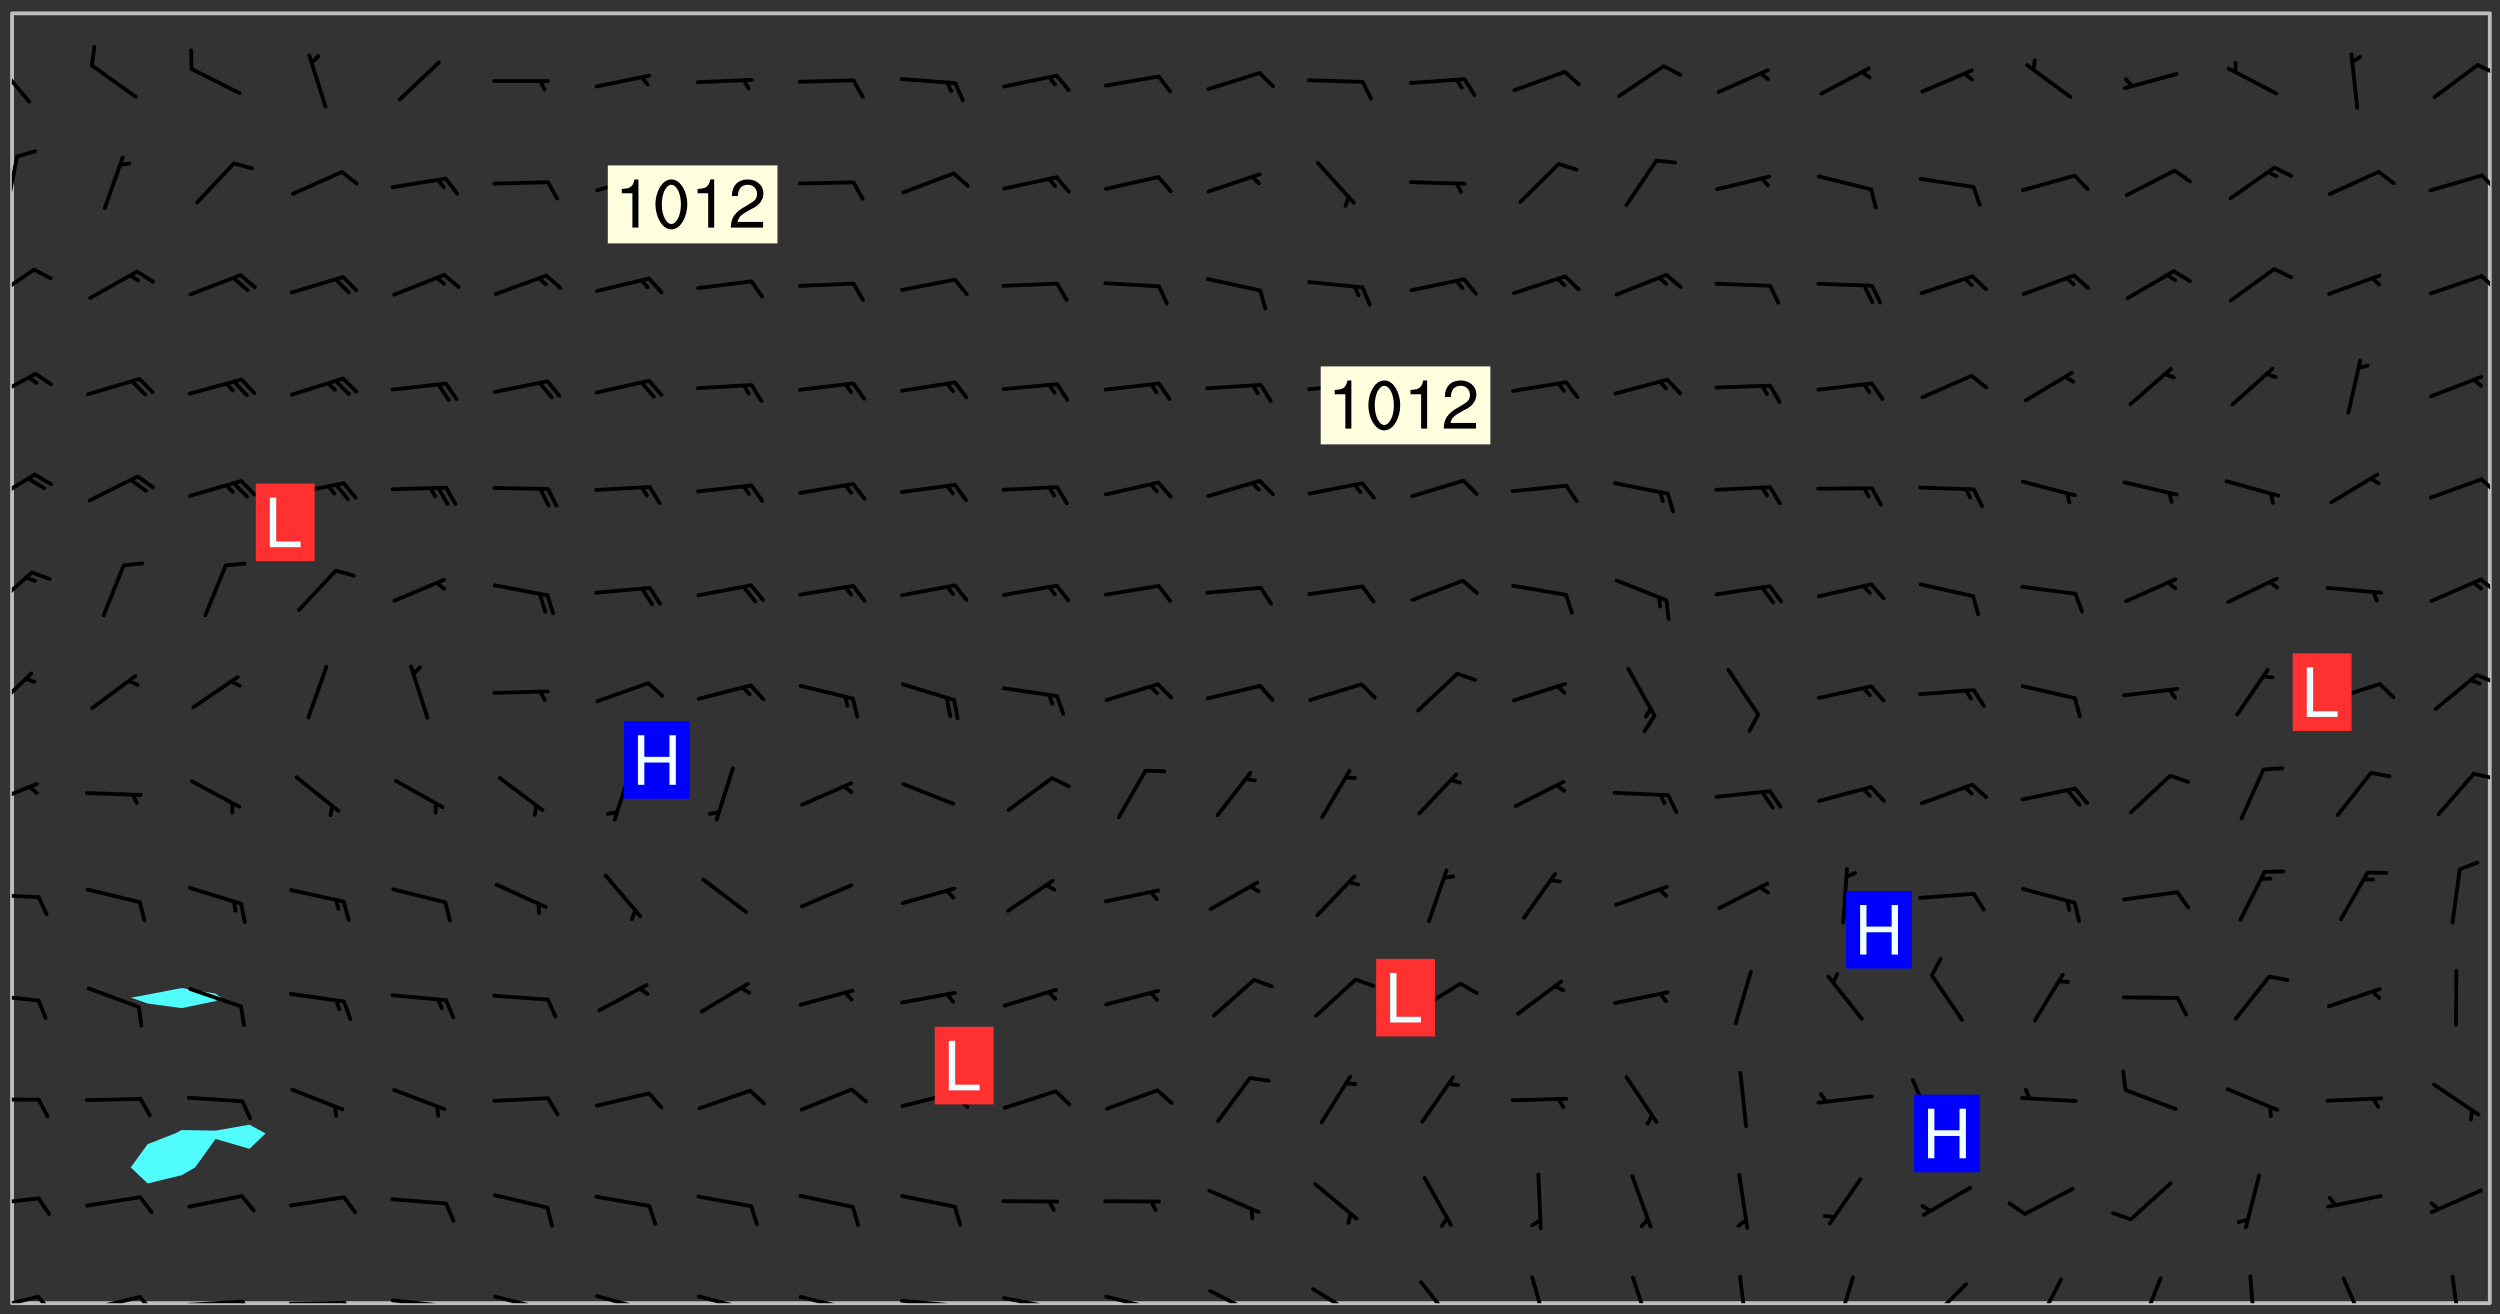 <svg xmlns="http://www.w3.org/2000/svg" role="img" xmlns:xlink="http://www.w3.org/1999/xlink" viewBox="142.45 309.95 326.84 171.84"><rect x="142.45" y="309.95" width="326.84" height="171.84" fill="#333333" stroke="none"/><defs><clipPath id="clip2"><path d="M 144 311.672 L 145 311.672 L 145 480.328 L 144 480.328 Z M 144 311.672"/></clipPath><clipPath id="clip3"><path d="M 144 311.672 L 468 311.672 L 468 480.328 L 144 480.328 Z M 144 311.672"/></clipPath><clipPath id="clip4"><path d="M 467 311.672 L 468 311.672 L 468 480.328 L 467 480.328 Z M 467 311.672"/></clipPath><clipPath id="clip5"><path d="M 144 479 L 148 479 L 148 480.328 L 144 480.328 Z M 144 479"/></clipPath><clipPath id="clip6"><path d="M 147 479 L 150 479 L 150 480.328 L 147 480.328 Z M 147 479"/></clipPath><clipPath id="clip7"><path d="M 153 479 L 161 479 L 161 480.328 L 153 480.328 Z M 153 479"/></clipPath><clipPath id="clip8"><path d="M 160 479 L 163 479 L 163 480.328 L 160 480.328 Z M 160 479"/></clipPath><clipPath id="clip9"><path d="M 166 479 L 175 479 L 175 480.328 L 166 480.328 Z M 166 479"/></clipPath><clipPath id="clip10"><path d="M 173 479 L 176 479 L 176 480.328 L 173 480.328 Z M 173 479"/></clipPath><clipPath id="clip11"><path d="M 180 480 L 188 480 L 188 480.328 L 180 480.328 Z M 180 480"/></clipPath><clipPath id="clip12"><path d="M 187 480 L 189 480 L 189 480.328 L 187 480.328 Z M 187 480"/></clipPath><clipPath id="clip13"><path d="M 193 479 L 202 479 L 202 480.328 L 193 480.328 Z M 193 479"/></clipPath><clipPath id="clip14"><path d="M 200 480 L 202 480 L 202 480.328 L 200 480.328 Z M 200 480"/></clipPath><clipPath id="clip15"><path d="M 206 479 L 215 479 L 215 480.328 L 206 480.328 Z M 206 479"/></clipPath><clipPath id="clip16"><path d="M 213 480 L 215 480 L 215 480.328 L 213 480.328 Z M 213 480"/></clipPath><clipPath id="clip17"><path d="M 220 479 L 228 479 L 228 480.328 L 220 480.328 Z M 220 479"/></clipPath><clipPath id="clip18"><path d="M 233 479 L 241 479 L 241 480.328 L 233 480.328 Z M 233 479"/></clipPath><clipPath id="clip19"><path d="M 240 480 L 242 480 L 242 480.328 L 240 480.328 Z M 240 480"/></clipPath><clipPath id="clip20"><path d="M 246 479 L 255 479 L 255 480.328 L 246 480.328 Z M 246 479"/></clipPath><clipPath id="clip21"><path d="M 253 480 L 255 480 L 255 480.328 L 253 480.328 Z M 253 480"/></clipPath><clipPath id="clip22"><path d="M 260 479 L 268 479 L 268 480.328 L 260 480.328 Z M 260 479"/></clipPath><clipPath id="clip23"><path d="M 267 480 L 269 480 L 269 480.328 L 267 480.328 Z M 267 480"/></clipPath><clipPath id="clip24"><path d="M 273 479 L 281 479 L 281 480.328 L 273 480.328 Z M 273 479"/></clipPath><clipPath id="clip25"><path d="M 279 480 L 281 480 L 281 480.328 L 279 480.328 Z M 279 480"/></clipPath><clipPath id="clip26"><path d="M 286 479 L 295 479 L 295 480.328 L 286 480.328 Z M 286 479"/></clipPath><clipPath id="clip27"><path d="M 292 480 L 294 480 L 294 480.328 L 292 480.328 Z M 292 480"/></clipPath><clipPath id="clip28"><path d="M 300 478 L 308 478 L 308 480.328 L 300 480.328 Z M 300 478"/></clipPath><clipPath id="clip29"><path d="M 313 478 L 321 478 L 321 480.328 L 313 480.328 Z M 313 478"/></clipPath><clipPath id="clip30"><path d="M 327 477 L 333 477 L 333 480.328 L 327 480.328 Z M 327 477"/></clipPath><clipPath id="clip31"><path d="M 342 476 L 345 476 L 345 480.328 L 342 480.328 Z M 342 476"/></clipPath><clipPath id="clip32"><path d="M 355 476 L 359 476 L 359 480.328 L 355 480.328 Z M 355 476"/></clipPath><clipPath id="clip33"><path d="M 369 476 L 372 476 L 372 480.328 L 369 480.328 Z M 369 476"/></clipPath><clipPath id="clip34"><path d="M 382 476 L 385 476 L 385 480.328 L 382 480.328 Z M 382 476"/></clipPath><clipPath id="clip35"><path d="M 394 477 L 400 477 L 400 480.328 L 394 480.328 Z M 394 477"/></clipPath><clipPath id="clip36"><path d="M 408 476 L 413 476 L 413 480.328 L 408 480.328 Z M 408 476"/></clipPath><clipPath id="clip37"><path d="M 422 476 L 426 476 L 426 480.328 L 422 480.328 Z M 422 476"/></clipPath><clipPath id="clip38"><path d="M 436 476 L 438 476 L 438 480.328 L 436 480.328 Z M 436 476"/></clipPath><clipPath id="clip39"><path d="M 448 476 L 452 476 L 452 480.328 L 448 480.328 Z M 448 476"/></clipPath><clipPath id="clip40"><path d="M 462 476 L 465 476 L 465 480.328 L 462 480.328 Z M 462 476"/></clipPath><clipPath id="clip41"><path d="M 144 466 L 148 466 L 148 468 L 144 468 Z M 144 466"/></clipPath><clipPath id="clip42"><path d="M 144 453 L 148 453 L 148 454 L 144 454 Z M 144 453"/></clipPath><clipPath id="clip43"><path d="M 144 439 L 148 439 L 148 442 L 144 442 Z M 144 439"/></clipPath><clipPath id="clip44"><path d="M 144 426 L 148 426 L 148 428 L 144 428 Z M 144 426"/></clipPath><clipPath id="clip45"><path d="M 144 412 L 148 412 L 148 416 L 144 416 Z M 144 412"/></clipPath><clipPath id="clip46"><path d="M 465 410 L 468 410 L 468 412 L 465 412 Z M 465 410"/></clipPath><clipPath id="clip47"><path d="M 144 397 L 147 397 L 147 404 L 144 404 Z M 144 397"/></clipPath><clipPath id="clip48"><path d="M 466 397 L 468 397 L 468 400 L 466 400 Z M 466 397"/></clipPath><clipPath id="clip49"><path d="M 144 384 L 147 384 L 147 390 L 144 390 Z M 144 384"/></clipPath><clipPath id="clip50"><path d="M 466 385 L 468 385 L 468 388 L 466 388 Z M 466 385"/></clipPath><clipPath id="clip51"><path d="M 144 371 L 148 371 L 148 376 L 144 376 Z M 144 371"/></clipPath><clipPath id="clip52"><path d="M 466 372 L 468 372 L 468 375 L 466 375 Z M 466 372"/></clipPath><clipPath id="clip53"><path d="M 144 358 L 148 358 L 148 363 L 144 363 Z M 144 358"/></clipPath><clipPath id="clip54"><path d="M 144 344 L 148 344 L 148 350 L 144 350 Z M 144 344"/></clipPath><clipPath id="clip55"><path d="M 466 345 L 468 345 L 468 348 L 466 348 Z M 466 345"/></clipPath><clipPath id="clip56"><path d="M 144 330 L 145 330 L 145 338 L 144 338 Z M 144 330"/></clipPath><clipPath id="clip57"><path d="M 466 332 L 468 332 L 468 335 L 466 335 Z M 466 332"/></clipPath><clipPath id="clip58"><path d="M 144 317 L 147 317 L 147 324 L 144 324 Z M 144 317"/></clipPath><clipPath id="clip59"><path d="M 466 318 L 468 318 L 468 320 L 466 320 Z M 466 318"/></clipPath><g id="surface331" clip-path="url(#clip1)"><path fill="#fff" fill-opacity="0" fill-rule="evenodd" d="M 0 0 L 1000 0 L 1000 1000 L 0 1000 Z M 0 0"/><path fill="#d3d3d3" fill-opacity="0" fill-rule="evenodd" d="M162.152 355.867L161.918 356.16 161.977 356.395 162.094 356.566 162.27 356.801 162.562 357.148 162.676 357.207 162.793 357.035 162.852 356.801 163.027 356.625 163.492 356.449 164.191 356.449 164.426 356.742 164.715 357.559 164.773 357.734 164.949 357.965 165.301 358.199 166 358.898 166.172 359.074 166.406 359.422 166.641 359.832 166.93 360.414 167.34 360.879 167.57 361.113 167.805 361.289 167.922 361.52 168.098 361.812 168.27 362.977 168.27 363.211 168.328 363.5 168.387 363.617 168.504 363.734 168.852 364.145 168.969 364.316 169.145 364.492 169.32 364.727 169.438 364.898 169.609 365.25 169.668 365.484 169.902 365.891 170.137 365.832 169.961 366.008 169.902 366.938 169.32 366.938 169.086 366.824 168.738 366.938 168.621 367.055 168.562 367.348 168.504 367.523 168.387 367.695 167.922 367.988 167.863 368.223 167.805 368.336 167.805 368.98 167.863 369.152 167.863 369.562 167.922 369.621 167.922 370.027 167.98 370.434 168.098 370.609 168.156 370.668 168.387 371.309 168.328 371.602 168.328 372.301 168.27 372.883 168.27 373.117 168.211 373.348 168.156 373.699 168.156 375.621 168.211 375.738 168.637 375.738 168.27 375.855 168.246 376.207 169.137 377.375 170.879 377.914 172.219 378.273 172.219 378.812 172.309 379.621 172.844 380.336 174.363 380.605 175.254 380.52 175.344 381.684 175.879 381.863 177.039 381.684 179.094 380.699 180.254 380.336 182.133 380.16 183.828 379.98 183.648 380.699 182.133 380.785 180.883 380.875 180.078 381.145 179.004 381.953 179.273 382.672 179.809 383.57 179.629 384.195 179.363 385.004 179.629 386.082 180.254 386.98 181.059 387.16 182.309 386.98 182.043 387.703 182.141 388.207 182.195 388.5 182.195 388.672 182.254 388.965 182.254 389.371 182.43 389.488 182.781 389.605 183.188 389.605 183.48 389.43 183.594 389.312 183.652 389.195 183.77 388.965 183.828 388.789 184.18 388.324 184.41 388.148 184.586 388.09 184.762 388.148 184.82 388.324 184.938 389.312 184.992 389.781 185.051 389.953 185.168 390.188 185.344 390.246 186.16 390.305 186.449 390.305 186.566 390.539 186.625 390.945 186.684 391.297 186.684 392.402 186.801 392.695 186.918 393.043 187.207 393.742 187.383 394.094 187.965 394.848 188.316 395.023 188.488 395.082 188.957 395.316 189.598 395.781 189.945 396.016 190.238 396.191 190.531 396.246 190.762 396.309 191.578 396.656 191.871 396.832 191.984 397.004 192.336 397.355 192.453 397.531 192.977 398.172 192.977 398.461 193.035 398.812 193.035 399.16 193.094 399.512 193.152 399.801 193.27 399.859 193.441 399.918 193.617 399.918 194.199 400.152 194.375 400.27 194.551 400.559 194.727 400.793 194.84 401.027 195.133 401.258 195.25 401.375 195.25 401.785 195.309 401.84 195.598 402.074 195.832 402.191 195.891 402.309 196.008 402.48 196.066 402.598 196.297 402.832 196.355 403.008 196.59 403.066 196.707 403.125 196.59 403.238 196.531 403.355 196.531 403.473 196.414 403.766 196.297 404.055 196.297 404.637 196.473 404.754 196.59 404.812 196.648 404.93 196.766 405.047 196.879 405.105 197.055 405.453 197.113 405.805 197.172 406.211 197.172 406.387 197.113 406.562 196.996 407.262 196.996 407.434 197.113 407.609 197.406 407.902 197.812 407.902 197.988 408.02 198.105 408.191 198.223 408.484 198.223 408.719 197.695 408.719 197.465 408.484 197.23 408.484 197.055 408.543 196.996 409.242 197.055 409.59 197.172 409.766 197.348 410.176 197.465 410.406 197.754 410.875 197.93 410.93 198.453 410.93 198.688 410.988 199.445 411.629 199.504 411.922 199.504 412.156 199.562 412.215 199.793 412.562 199.793 412.914 199.676 413.086 199.676 413.379 199.969 413.668 200.262 413.844 200.434 413.902 200.727 414.078 201.02 414.195 201.602 414.602 201.891 414.836 202.184 415.012 202.402 415.172 202.418 415.184 202.648 415.359 203.289 415.883 203.465 416.117 203.582 416.293 203.758 416.469 203.871 416.641 203.871 417.281 203.988 417.457 204.457 417.574 205.039 417.691 205.273 417.75 205.504 417.863 205.797 417.98 205.91 418.039 206.496 418.391 206.785 418.562 206.961 418.625 207.137 418.68 207.312 418.738 208.012 419.09 208.301 419.266 208.535 419.32 208.824 419.496 209.059 419.613 209.699 420.02 209.992 420.137 210.164 420.195 210.398 420.254 210.809 420.312 211.039 420.371 211.273 420.488 211.332 420.66 210.922 420.836 211.391 420.895 211.449 421.188 211.562 421.422 211.738 421.477 211.973 421.535 212.148 421.594 212.555 421.711 213.195 421.945 213.312 422.117 213.371 422.352 213.371 422.527 213.312 422.645 213.254 423.051 213.488 423.285 213.605 423.344 213.953 423.461 214.594 423.691 214.77 423.809 215.059 423.926 215.234 424.102 215.469 424.566 216.051 425.672 216.227 425.848 216.574 426.023 216.75 426.141 217.102 426.258 218.148 426.781 218.383 426.84 218.848 426.953 219.141 427.012 219.605 427.188 220.363 427.77 220.598 428.004 220.945 428.469 221.121 428.645 221.41 428.879 222.227 429.578 222.52 429.754 222.809 430.043 223.102 430.219 223.395 430.508 224.09 431.148 224.266 431.324 224.559 431.559 224.848 431.793 225.316 432.082 225.957 432.664 226.305 432.898 226.539 433.191 226.887 433.539 227.238 434.004 228.172 434.996 228.52 435.402 228.637 435.578 228.871 435.637 228.984 435.754 229.629 435.93 229.859 436.043 230.094 436.102 230.387 436.277 230.617 436.395 231.551 437.094 231.957 437.5 232.191 437.676 232.598 437.852 232.832 437.969 233.648 438.316 233.996 438.551 234.23 438.668 234.523 438.957 234.754 439.074 235.512 439.426 235.863 439.598 236.094 439.656 236.387 439.773 236.621 439.832 237.492 440.008 238.309 440.008 238.777 440.238 238.949 440.297 239.824 440.996 240.289 441.113 240.582 441.172 240.758 441.23 240.988 441.289 241.457 441.348 241.805 441.406 242.156 441.465 242.562 441.523 242.855 441.523 243.027 441.582 243.027 441.812 243.203 441.988 243.496 441.988 243.844 442.047 244.195 442.105 244.895 442.223 245.535 442.223 246 441.988 246.293 441.812 246.465 441.695 246.875 441.523 247.164 441.348 248.098 440.883 248.566 440.59 249.09 440.297 249.555 440.125 250.02 439.949 251.07 439.484 251.359 439.367 251.77 439.25 252.059 439.133 252.586 438.957 254.102 438.258 254.684 437.91 254.973 437.852 255.266 437.793 255.613 437.676 256.488 437.445 256.84 437.328 256.953 437.328 257.188 437.27 258.062 437.035 258.297 436.977 259.109 436.977 259.461 436.918 260.277 436.801 260.449 436.742 260.801 436.688 261.094 436.629 261.324 436.57 262.141 436.395 262.316 436.336 262.664 436.336 262.898 436.277 263.363 436.16 264.121 435.988 264.355 435.93 264.703 435.93 265.113 435.812 265.402 435.754 266.688 435.695 266.977 435.695 267.387 435.637 267.617 435.578 267.793 435.578 268.668 435.461 269.074 435.461 269.484 435.344 269.832 435.344 270.184 435.23 271.055 435.172 272.805 435.172 273.852 435.461 274.262 435.578 274.551 435.695 274.902 435.812 275.191 435.93 276.242 436.102 276.531 436.16 276.824 436.16 277.117 436.219 277.289 436.277 277.699 436.336 277.871 436.395 277.988 436.453 278.105 436.453 278.223 436.512 278.574 436.57 278.688 436.57 279.098 436.637 281.02 437.031 282.945 437.426 284.465 437.875 286.16 438.594 288.305 439.398 289.91 438.68 291.34 437.875 292.5 436.797 293.75 436.348 296.785 435.629 298.66 435.27 300.805 433.922 303.039 432.668 305.539 431.41 307.234 430.961 309.02 430.781 310.18 430.512 310.805 431.051 312.145 430.781 312.859 429.793 313.844 428.449 314.289 428.27 315.094 427.91 316.969 427.371 318.754 426.922 320.004 426.652 321.164 426.562 322.863 426.473 324.824 426.203 326.074 426.113 326.613 426.113 327.238 426.023 328.129 426.023 330.273 425.844 332.684 425.664 335.273 425.574 336.969 425.754 338.578 425.844 340.008 426.203 341.168 426.922 343.043 427.91 344.203 429.438 344.469 430.152 345.098 430.242 345.453 431.141 345.988 431.68 346.523 433.207 347.598 433.566 348.133 433.566 347.328 434.102 347.418 435.809 348.133 438.504 349.023 439.309 349.918 440.297 350.633 441.555 352.418 442.094 353.938 441.914 354.293 443.258 355.902 442.453 356.883 441.914 357.152 442.184 357.469 441.969 357.688 441.824 358.488 442.273 358.938 441.914 359.293 441.914 359.828 441.645 360.367 440.926 360.902 440.656 361.527 439.668 362.688 440.117 363.527 440.488 364.922 441.105 366.617 440.926 368.223 440.926 370.008 441.016 370.188 439.309 370.723 437.965 371.527 438.234 372.02 439.082 372.422 439.488 372.332 440.027 372.332 440.387 373.047 440.836 373.758 440.566 375.188 440.566 375.547 441.555 375.992 442.812 376.707 444.156 377.957 444.785 379.652 445.414 380.367 445.234 380.547 444.695 381.527 444.605 381.977 444.965 382.062 446.223 381.797 446.852 381.262 447.031 381.262 447.57 381.977 448.555 382.242 449.094 383.227 450.082 384.027 451.16 383.762 451.52 383.672 452.418 383.047 454.75 382.691 456.816 382.602 458.609 382.422 459.328 382.332 459.867 382.332 461.305 381.352 463.188 380.992 464.895 380.457 465.793 379.652 466.961 379.387 467.5 381.441 468.754 381.527 469.113 381.172 469.652 381.082 469.473 381.082 470.281 381.172 471.719 380.727 472.434 379.652 472.527 379.387 473.242 379.922 474.141 380.727 474.859 381.887 475.668 383.227 475.938 383.672 476.297 383.316 476.746 381.527 476.656 380.277 476.207 379.562 475.488 378.938 475.398 378.762 478.988 378.574 480.297 467.934 480.297 467.934 311.703 412.664 311.703 412.664 360.785 413.426 360.91 416.715 361.453 418.738 364.289 418.738 367.043 421.09 367.375 423.438 367.707 427.488 367.707 426.109 371.867 424.086 372.574 422.062 373.277 421.52 373.621 418.926 375.238 418.738 375.355 416.715 373.277 415.984 370.535 413.312 368.457 411.938 364.957 411.871 364.875 409.914 362.203 412.664 360.785 412.664 311.703 294.422 311.703 294.422 403.117 294.539 403.148 294.672 403.16 294.746 403.234 294.852 403.281 294.941 403.34 295.027 403.398 295.117 403.457 295.414 403.754 295.473 403.844 295.504 403.961 295.531 404.078 295.547 404.215 295.516 404.332 295.457 404.422 295.398 404.508 295.355 404.613 295.309 404.715 295.281 404.836 295.281 404.98 295.457 405.25 295.605 405.398 295.68 405.484 295.754 405.559 295.797 405.664 295.859 405.754 295.918 405.84 295.961 405.945 296.02 406.035 296.066 406.137 296.109 406.242 296.168 406.328 296.285 406.508 296.359 406.582 296.422 406.668 296.48 406.758 296.523 406.863 296.582 406.953 296.641 407.039 296.703 407.129 296.762 407.219 296.805 407.32 296.922 407.5 296.996 407.574 297.055 407.66 297.129 407.734 297.219 407.793 297.324 407.84 297.473 407.84 297.605 407.824 297.738 407.84 297.84 407.793 297.914 407.719 297.961 407.617 297.945 407.484 297.945 407.336 297.898 407.23 297.871 407.113 297.824 407.012 297.797 406.891 297.754 406.789 297.691 406.699 297.648 406.598 297.605 406.492 297.574 406.375 297.559 406.242 297.547 406.105 297.633 406.047 297.691 405.961 297.812 405.93 297.855 406.035 297.871 406.168 297.871 406.285 297.93 406.387 297.988 406.477 298.078 406.535 298.227 406.684 298.285 406.773 298.328 406.879 298.316 406.98 298.402 407.039 298.508 407.086 298.594 407.145 298.684 407.203 298.758 407.277 298.641 407.305 298.535 407.352 298.449 407.41 298.375 407.484 298.316 407.574 298.254 407.66 298.227 407.781 298.18 407.883 298.137 407.988 298.105 408.105 298.094 408.238 298.078 408.371 298.078 408.52 298.105 408.637 298.152 408.742 298.195 408.844 298.254 408.934 298.328 409.008 298.418 409.066 298.492 409.141 298.582 409.199 298.641 409.289 298.684 409.395 298.73 409.496 298.848 409.527 298.98 409.543 299.129 409.543 299.246 409.512 299.352 409.555 299.395 409.66 299.441 409.762 299.469 409.883 299.5 410 299.527 410.117 299.559 410.238 299.586 410.355 299.691 410.398 299.793 410.445 299.926 410.43 300.074 410.578 300.137 410.664 300.211 410.738 300.281 410.812 300.371 410.875 300.477 410.918 300.578 410.961 300.695 410.992 300.832 411.008 300.949 410.977 301.023 410.902 301.051 410.785 301.039 410.652 301.008 410.531 300.98 410.414 301.023 410.309 301.141 410.309 301.23 410.371 301.348 410.398 301.496 410.398 301.629 410.414 301.777 410.414 301.91 410.43 302.043 410.414 302.191 410.414 302.324 410.398 302.457 410.387 302.594 410.398 302.711 410.371 302.844 410.355 303.035 410.297 302.977 410.473 302.961 410.605 302.934 410.727 302.918 410.859 302.859 410.945 302.727 410.961 302.621 411.008 302.516 411.051 302.398 411.082 302.281 411.109 302.016 411.141 301.867 411.141 301.734 411.156 301.66 411.23 301.719 411.316 301.867 411.465 301.984 411.645 302.059 411.715 302.148 411.777 302.238 411.836 302.324 411.895 302.414 411.953 302.516 411.996 302.621 412.059 302.727 412.102 302.812 412.16 302.918 412.207 303.02 412.25 303.199 412.367 303.258 412.457 303.215 412.559 303.168 412.664 303.184 412.797 303.406 413.02 303.465 413.109 303.508 413.211 303.539 413.332 303.582 413.434 303.598 413.566 303.629 413.684 303.641 413.82 303.672 413.938 303.82 414.086 303.922 414.129 304.027 414.172 304.145 414.203 304.277 414.219 304.414 414.234 304.531 414.234 304.648 414.203 304.738 414.145 304.781 414.039 304.828 413.938 304.871 413.832 304.902 413.715 304.914 413.582 304.914 413.434 304.902 413.301 304.887 413.168 304.855 413.051 304.812 412.945 304.766 412.84 304.723 412.738 304.68 412.633 304.664 412.5 304.68 412.367 304.707 412.25 304.738 412.133 304.766 412.012 304.812 411.91 304.902 411.852 304.988 411.789 305.062 411.715 305.152 411.656 305.375 411.434 305.434 411.348 305.508 411.273 305.625 411.094 305.684 411.008 305.684 410.859 305.609 410.785 305.508 410.738 305.402 410.695 305.301 410.652 305.242 410.562 305.195 410.457 305.168 410.34 305.258 410.281 305.375 410.25 305.477 410.207 305.656 410.09 305.805 409.941 305.816 409.809 305.805 409.703 305.715 409.645 305.582 409.66 305.434 409.66 305.301 409.676 305.168 409.66 305.047 409.629 304.961 409.57 304.887 409.496 304.828 409.406 304.766 409.32 304.648 409.141 304.59 409.055 304.621 408.934 304.707 408.875 304.828 408.844 304.887 408.758 304.887 408.637 304.855 408.52 304.797 408.43 304.738 408.344 304.691 408.238 304.664 408.121 304.648 407.988 304.707 407.898 304.781 407.824 304.871 407.766 304.988 407.586 305.062 407.512 305.121 407.426 305.27 407.277 305.391 407.246 305.523 407.23 305.656 407.246 305.73 407.32 305.773 407.426 305.789 407.559 305.758 407.676 305.641 407.707 305.508 407.719 305.359 407.867 305.316 407.973 305.27 408.074 305.242 408.195 305.211 408.312 305.211 408.461 305.242 408.578 305.285 408.684 305.344 408.773 305.418 408.844 305.492 408.918 305.609 408.949 305.73 408.977 305.848 408.949 305.98 408.934 306.098 408.934 306.188 408.992 306.262 409.066 306.309 409.172 306.367 409.258 306.469 409.305 306.602 409.32 306.707 409.363 306.793 409.422 306.781 409.527 306.707 409.602 306.527 409.719 306.469 409.809 306.379 409.867 306.309 409.941 306.234 410.016 306.172 410.105 306.145 410.223 306.129 410.355 306.145 410.488 306.129 410.621 306.129 410.77 306.145 410.902 306.172 411.02 306.203 411.141 306.277 411.215 306.367 411.273 306.453 411.332 306.543 411.391 306.66 411.422 306.66 411.508 306.559 411.555 306.469 411.613 306.203 411.645 306.086 411.672 305.938 411.672 305.832 411.715 305.73 411.762 305.672 411.852 305.609 412.086 305.598 412.219 305.566 412.34 305.551 412.473 305.551 412.766 305.539 412.898 305.551 413.035 305.566 413.168 305.699 413.184 305.832 413.195 305.953 413.227 306.039 413.285 306.113 413.359 306.16 413.465 306.203 413.566 306.219 413.699 306.219 414.145 306.203 414.277 306.203 414.723 306.234 414.988 306.262 415.105 306.277 415.238 306.309 415.355 306.395 415.566 306.426 415.832 306.426 415.98 306.395 416.098 306.367 416.215 306.336 416.336 306.309 416.453 306.277 416.57 306.246 416.691 306.234 416.824 306.219 416.957 306.309 417.016 306.426 416.984 306.527 417 306.574 417.105 306.543 417.371 306.543 417.812 306.5 417.918 306.453 418.023 306.41 418.125 306.367 418.23 306.309 418.316 306.277 418.438 306.234 418.555 306.203 418.672 306.188 418.805 306.203 418.938 306.262 419.027 306.367 419.074 306.453 419.133 306.512 419.219 306.5 419.355 306.469 419.473 306.426 419.574 306.426 420.02 306.41 420.152 306.41 420.301 306.379 420.418 306.336 420.523 306.309 420.641 306.262 420.746 306.219 420.848 306.188 420.969 306.16 421.086 306.129 421.219 306.098 421.336 306.07 421.453 306.027 421.559 305.996 421.676 305.965 421.797 305.953 421.93 305.938 422.062 305.938 422.359 305.965 422.477 305.965 422.625 306.012 423.023 306.039 423.141 306.098 423.23 306.219 423.262 306.367 423.262 306.5 423.246 306.559 423.336 306.559 423.453 306.5 423.543 306.41 423.602 306.309 423.645 306.203 423.691 306.113 423.75 306.027 423.809 305.891 423.824 305.773 423.793 305.641 423.777 305.539 423.824 305.477 423.91 305.465 424.047 305.449 424.18 305.418 424.297 305.391 424.414 305.375 424.547 305.344 424.668 305.344 424.965 305.359 425.098 305.391 425.215 305.391 425.363 305.402 425.496 305.402 425.645 305.375 425.762 305.328 425.863 305.301 425.984 305.27 426.102 305.211 426.191 305.137 426.266 305.035 426.309 304.93 426.355 304.812 426.383 304.691 426.414 304.59 426.367 304.648 426.281 304.754 426.234 304.781 426.117 304.812 426 304.84 425.879 304.871 425.762 304.871 425.613 304.887 425.48 304.855 425.363 304.812 425.258 304.707 425.273 304.633 425.348 304.531 425.391 304.441 425.453 304.367 425.527 304.324 425.629 304.309 425.762 304.277 425.879 304.25 426 304.219 426.117 304.191 426.234 304.16 426.355 304.133 426.473 304.102 426.59 304.059 426.695 303.969 426.754 303.879 426.754 303.762 426.723 303.73 426.637 303.746 426.5 303.715 426.383 303.715 426.234 303.703 426.102 303.703 425.953 303.641 425.719 303.613 425.598 303.57 425.496 303.523 425.391 303.465 425.305 303.406 425.215 303.363 425.109 303.301 425.023 303.152 424.875 303.082 424.801 302.977 424.754 302.871 424.711 302.77 424.668 302.473 424.371 302.383 424.297 302.297 424.238 302.191 424.195 302.102 424.133 302.016 424.074 301.91 424.031 301.82 423.973 301.734 423.91 301.66 423.84 301.555 423.793 301.469 423.734 301.363 423.691 301.273 423.629 301.172 423.586 301.066 423.543 300.98 423.484 300.875 423.438 300.77 423.395 300.668 423.348 300.578 423.289 300.477 423.246 300.371 423.203 300.281 423.141 300.164 423.113 300.031 423.098 299.898 423.113 299.75 423.113 299.617 423.129 299.5 423.098 299.41 423.039 299.336 422.965 299.246 422.906 299.145 422.859 298.996 422.859 298.875 422.832 298.773 422.789 298.699 422.715 298.582 422.535 298.492 422.477 298.391 422.434 298.301 422.371 298.195 422.328 298.105 422.27 298.02 422.211 297.914 422.164 297.855 422.078 297.797 421.988 297.754 421.883 297.707 421.781 297.633 421.707 297.547 421.648 297.473 421.574 297.383 421.516 297.16 421.293 297.117 421.188 297.086 420.922 297.191 420.879 297.336 420.879 297.441 420.922 297.516 420.996 297.605 421.055 297.691 421.113 297.797 421.16 297.887 421.219 298.035 421.367 298.105 421.441 298.254 421.59 298.316 421.676 298.391 421.75 298.477 421.809 298.551 421.883 298.641 421.945 298.73 422.004 298.816 422.062 299.086 422.238 299.188 422.285 299.293 422.328 299.395 422.371 299.441 422.297 299.5 422.211 299.574 422.137 299.645 422.062 299.75 422.105 299.824 422.18 299.883 422.27 299.926 422.371 299.973 422.477 300.016 422.582 300.137 422.609 300.254 422.582 300.328 422.492 300.371 422.387 300.43 422.297 300.504 422.223 300.609 422.18 300.727 422.152 300.859 422.164 300.949 422.223 301.098 422.371 301.156 422.461 301.199 422.566 301.246 422.668 301.289 422.773 301.332 422.875 301.438 422.922 301.543 422.965 301.676 422.98 301.762 422.922 301.82 422.832 301.895 422.758 302 422.715 302.117 422.742 302.223 422.789 302.324 422.832 302.43 422.875 302.531 422.922 302.711 423.039 302.711 423.156 302.695 423.289 302.711 423.422 302.727 423.559 302.785 423.645 302.887 423.691 303.008 423.719 303.125 423.75 303.273 423.75 303.391 423.719 303.449 423.629 303.629 423.512 303.688 423.422 303.762 423.348 303.82 423.262 303.938 423.082 304.117 422.965 304.234 422.996 304.324 423.055 304.367 423.129 304.352 423.262 304.352 423.379 304.441 423.438 304.59 423.438 304.723 423.422 304.855 423.41 305.121 423.379 305.227 423.336 305.344 423.305 305.465 423.277 305.539 423.203 305.609 423.129 305.672 423.039 305.656 422.934 305.609 422.832 305.508 422.789 305.402 422.773 305.285 422.801 305.02 422.832 304.871 422.832 304.797 422.758 304.707 422.699 304.59 422.668 304.473 422.641 304.34 422.625 304.191 422.625 304.059 422.641 303.762 422.641 303.656 422.594 303.508 422.445 303.465 422.344 303.406 422.254 303.629 422.031 303.715 421.973 303.82 421.93 303.938 421.898 304.07 421.883 304.203 421.898 304.34 421.914 304.441 421.957 304.574 421.945 304.664 421.883 304.766 421.84 304.828 421.75 304.781 421.648 304.691 421.59 304.574 421.559 304.473 421.516 304.414 421.426 304.352 421.336 304.352 421.219 304.367 421.086 304.473 421.039 304.547 420.969 304.547 420.848 304.457 420.789 304.426 420.672 304.516 420.613 304.59 420.539 304.633 420.434 304.691 420.344 304.738 420.242 304.754 420.109 304.754 419.961 304.707 419.855 304.664 419.754 304.574 419.695 304.441 419.68 304.34 419.637 304.203 419.621 304.086 419.59 303.641 419.59 303.508 419.574 303.375 419.562 303.242 419.547 303.125 419.516 302.977 419.516 302.844 419.5 302.711 419.488 302.445 419.457 302.324 419.414 302.238 419.355 302.164 419.281 302.164 419.133 302.176 419 302.281 418.953 302.383 418.91 302.516 418.895 302.668 418.895 302.801 418.879 303.094 418.879 303.215 418.91 303.316 418.953 303.406 419.012 303.641 419.074 303.762 419.027 303.852 418.969 303.953 418.926 304.086 418.91 304.191 418.953 304.293 419 304.426 419.012 304.547 418.984 304.691 418.984 304.812 418.953 304.93 418.926 305.035 418.879 305.109 418.805 305.195 418.746 305.344 418.598 305.402 418.512 305.449 418.406 305.477 418.289 305.492 418.184 305.391 418.141 305.301 418.082 305.184 418.051 305.078 418.008 304.988 417.945 304.914 417.859 304.84 417.785 304.738 417.742 304.633 417.695 304.531 417.652 304.473 417.562 304.426 417.461 304.34 417.25 304.277 417.164 304.219 417.074 304.145 417 304.059 416.941 303.789 416.941 303.672 416.973 303.582 417.031 303.48 417.074 303.348 417.09 303.242 417.074 303.215 416.957 303.152 416.867 303.035 416.836 302.934 416.793 302.785 416.645 302.754 416.527 302.738 416.422 302.812 416.348 302.992 416.23 303.109 416.203 303.227 416.172 303.363 416.188 303.465 416.23 303.57 416.273 303.672 416.32 303.777 416.363 303.895 416.395 304.027 416.41 304.145 416.438 304.277 416.453 304.383 416.438 304.473 416.379 304.398 416.305 304.293 416.262 304.219 416.188 304.145 416.098 303.996 415.949 303.91 415.891 303.82 415.832 303.746 415.758 303.656 415.699 303.555 415.652 303.434 415.625 303.332 415.578 303.227 415.535 303.109 415.504 303.008 415.461 302.887 415.43 302.738 415.43 302.621 415.461 302.516 415.504 302.43 415.566 302.25 415.684 302.164 415.742 302.074 415.801 301.969 415.848 301.883 415.906 301.777 415.949 301.676 415.992 301.57 416.039 301.496 416.113 301.438 416.203 301.379 416.289 301.332 416.395 301.273 416.48 301.199 416.555 301.066 416.543 300.949 416.512 300.832 416.512 300.758 416.586 300.668 416.645 300.594 416.719 300.504 416.777 300.418 416.836 300.312 416.883 300.211 416.926 300.074 416.941 299.973 416.898 299.824 416.75 299.719 416.703 299.633 416.703 299.527 416.75 299.426 416.793 299.305 416.824 299.188 416.793 299.113 416.719 299.113 416.602 299.145 416.48 299.219 416.41 299.277 416.32 299.352 416.246 299.469 416.215 299.574 416.172 299.867 416.172 300 416.156 300.137 416.141 300.238 416.098 300.328 416.039 300.43 415.992 300.52 415.934 300.652 415.922 300.742 415.98 300.875 415.992 300.965 415.934 301.051 415.875 301.156 415.832 301.246 415.773 301.332 415.711 301.422 415.652 301.57 415.504 301.629 415.418 301.688 415.328 301.793 415.285 301.926 415.27 302.043 415.297 302.164 415.328 302.223 415.27 302.281 415.18 302.312 414.914 302.34 414.797 302.445 414.809 302.578 414.824 302.68 414.781 302.77 414.723 302.828 414.633 302.902 414.559 302.961 414.469 303.008 414.367 303.02 414.234 303.008 414.102 302.961 413.996 302.812 413.848 302.754 413.758 302.695 413.672 302.652 413.566 302.652 413.121 302.668 412.988 302.668 412.84 302.68 412.707 302.621 412.648 302.531 412.707 302.43 412.664 302.25 412.547 302.164 412.488 302.102 412.398 302.043 412.309 301.969 412.234 301.883 412.176 301.762 412.207 301.66 412.219 301.555 412.266 301.469 412.324 301.363 412.367 301.215 412.516 301.125 412.574 301.039 412.633 300.949 412.695 300.844 412.738 300.711 412.754 300.711 412.633 300.816 412.59 300.934 412.559 301.008 412.488 301.051 412.383 301.051 412.234 301.023 412.117 300.875 411.969 300.742 411.953 300.594 411.953 300.477 411.984 300.371 412.027 300.27 412.07 300.18 412.133 300.062 412.16 299.988 412.086 300 411.953 299.957 411.852 299.914 411.746 299.824 411.688 299.707 411.715 299.586 411.746 299.469 411.777 299.367 411.82 299.246 411.852 299.145 411.895 299.039 411.938 298.949 411.996 298.848 412.012 298.848 411.895 298.863 411.762 298.805 411.672 298.73 411.715 298.582 411.863 298.523 411.953 298.449 412.027 298.402 412.133 298.359 412.234 298.285 412.309 298.227 412.398 298.152 412.473 298.094 412.559 298.02 412.633 297.93 412.695 297.855 412.766 297.781 412.84 297.68 412.855 297.547 412.871 297.441 412.828 297.441 412.707 297.59 412.559 297.633 412.457 297.691 412.367 297.738 412.266 297.781 412.16 297.84 412.07 297.871 411.953 297.914 411.852 297.945 411.73 297.973 411.613 298.02 411.508 298.062 411.406 298.105 411.301 298.18 411.23 298.27 411.168 298.359 411.109 298.461 411.066 298.758 411.066 299.023 411.035 299.129 410.992 299.055 410.918 298.938 410.887 298.832 410.844 298.742 410.785 298.641 410.738 298.551 410.68 298.449 410.637 298.344 410.594 298.254 410.531 298.168 410.473 298.062 410.43 297.961 410.387 297.84 410.355 297.723 410.324 297.621 410.281 297.5 410.25 297.398 410.207 297.309 410.148 297.266 410.043 297.25 409.91 297.352 409.867 297.484 409.852 297.621 409.867 297.754 409.852 297.855 409.809 297.914 409.719 297.93 409.613 297.84 409.555 297.766 409.48 297.664 409.438 297.574 409.379 297.426 409.23 297.383 409.125 297.367 408.992 297.367 408.699 297.309 408.609 297.219 408.551 297.145 408.477 297.102 408.371 297.07 408.254 297.012 408.164 296.938 408.09 296.82 408.062 296.746 407.988 296.656 407.93 296.566 407.867 296.48 407.809 296.406 407.734 296.348 407.648 296.301 407.543 296.215 407.484 296.066 407.336 295.871 407.277 295.738 407.293 295.637 407.336 295.562 407.41 295.516 407.512 295.473 407.617 295.414 407.707 295.355 407.793 295.059 408.09 294.969 408.148 294.883 408.148 294.82 408.062 294.777 407.957 294.809 407.84 294.867 407.75 294.895 407.633 294.883 407.5 294.793 407.438 294.688 407.484 294.57 407.512 294.453 407.543 294.184 407.719 294.082 407.766 293.965 407.793 293.859 407.84 293.77 407.898 293.668 407.941 293.609 407.855 293.562 407.75 293.578 407.617 293.625 407.512 293.695 407.438 293.77 407.367 293.828 407.277 293.828 407.129 293.785 407.023 293.547 407.023 293.445 407.07 293.414 407.188 293.387 407.305 293.355 407.426 293.281 407.469 293.148 407.484 293.074 407.438 293.031 407.336 292.988 407.23 292.941 407.129 292.898 407.023 292.777 407.055 292.676 407.098 292.543 407.113 292.426 407.145 292.32 407.188 292.23 407.246 292.129 407.293 292.008 407.32 291.875 407.336 291.773 407.293 291.715 407.203 291.668 407.098 291.625 406.996 291.582 406.891 291.582 406.773 291.641 406.684 291.727 406.625 291.906 406.508 292.008 406.461 292.113 406.418 292.219 406.359 292.32 406.316 292.41 406.254 292.512 406.211 292.617 406.152 292.719 406.105 292.809 406.047 292.914 406.004 293.016 405.961 293.105 405.898 293.207 405.855 293.344 405.84 293.461 405.871 293.562 405.914 293.684 405.945 293.785 405.988 293.891 406.035 293.992 406.078 294.098 406.121 294.199 406.168 294.305 406.211 294.406 406.254 294.512 406.301 294.598 406.359 294.703 406.402 294.82 406.434 294.926 406.477 295.027 406.523 295.117 406.582 295.223 406.625 295.324 406.668 295.43 406.715 295.547 406.742 295.648 406.789 295.77 406.816 295.918 406.816 296.004 406.758 296.02 406.656 296.078 406.566 296.051 406.449 295.977 406.375 295.859 406.195 295.785 406.121 295.695 406.047 295.516 405.93 295.43 405.871 295.324 405.828 295.223 405.781 294.953 405.605 294.895 405.516 294.82 405.441 294.762 405.352 294.719 405.25 294.688 405.133 294.672 404.996 294.672 404.434 294.66 404.301 294.645 404.168 294.613 404.051 294.598 403.918 294.586 403.785 294.555 403.664 294.332 403.441 294.273 403.355 294.258 403.25 294.289 403.133 294.422 403.117 294.422 311.703 172.992 311.703 172.992 313.156 172.934 313.391 172.582 314.441 172.41 314.965 172.293 315.312 172.117 315.723 172 315.895 171.766 316.188 171.535 316.246 171.184 316.246 171.066 316.305 170.836 316.711 170.836 317.004 170.953 317.18 171.184 317.41 171.301 317.645 171.941 318.402 172.234 318.867 172.41 319.102 172.641 319.453 172.875 319.801 173.516 320.617 173.691 321.082 173.863 321.492 173.98 322.188 174.156 322.656 174.273 324.055 174.332 324.52 174.332 325.395 174.449 326.441 174.449 331.223 174.391 331.688 174.039 332.969 173.863 333.492 173.75 333.902 173.398 334.832 172.934 336 172.699 336.582 172.582 336.758 172.41 337.105 172.234 337.512 171.883 338.328 171.824 338.621 171.711 338.914 171.594 339.203 171.535 339.379 171.418 340.254 171.359 340.66 171.301 340.777 171.242 340.953 171.184 341.125 170.953 341.652 170.836 341.824 170.836 342.059 170.719 342.293 170.66 342.465 170.484 343.051 170.484 343.34 170.426 343.516 170.426 343.809 170.367 343.922 170.309 344.449 170.309 344.621 170.254 344.855 170.254 347.477 170.078 348.293 169.961 348.469 169.785 348.703 169.668 348.875 169.555 349.109 168.969 350.043 168.738 350.332 168.445 350.797 168.27 351.031 167.98 351.383 167.629 352.082 167.516 352.312 167.34 352.723 167.164 352.953 166.758 353.48 165.941 354.18 165.648 354.352 165.359 354.586 165.184 354.703 165.008 354.879 164.484 355.285 163.957 355.461 163.785 355.637 163.551 355.691 162.91 355.867 162.152 355.867M174.363 386.891L173.289 387.34 173.648 388.234 174.898 387.52 175.344 386.98 174.363 386.891"/><path fill="#d3d3d3" fill-opacity="0" fill-rule="evenodd" d="M201.508 416.598L200.613 416.598 201.062 417.227 202.043 417.586 202.848 417.496 203.293 416.508 203.117 416.598 202.402 416.242 201.508 416.598M356.129 475.668L356.07 475.145 356.07 474.852 356.184 474.559 356.242 474.328 356.711 473.859 356.824 473.859 356.941 473.746 357.059 473.688 357.234 473.688 357.469 473.629 357.816 473.629 358.051 473.688 358.168 473.746 358.398 473.918 358.457 474.094 358.574 474.676 358.574 474.969 358.457 475.145 358.285 475.434 358.109 475.609 357.582 476.133 357.352 476.367 357.234 476.426 357.059 476.426 356.941 476.367 356.535 476.074 356.359 475.957 356.242 475.898 356.184 475.785 356.129 475.668M362.77 464.711L362.711 464.539 362.711 463.43 362.77 463.258 362.945 463.199 363.117 463.141 363.293 463.141 363.527 463.082 363.645 463.141 363.703 463.84 363.645 464.012 363.527 464.188 363.41 464.246 363.176 464.77 363.062 464.828 362.828 464.828 362.77 464.711M372.383 450.32L372.266 450.145 372.266 449.445 372.559 448.57 372.676 448.398 372.852 448.047 372.965 447.816 373.082 447.523 373.434 446.766 373.551 446.535 373.723 446.301 373.898 446.301 374.016 446.242 374.656 446.242 374.773 446.301 375.008 446.535 375.18 446.648 375.531 446.941 375.648 447.059 375.762 447.234 375.762 447.348 375.879 447.406 375.996 447.523 375.996 448.223 375.938 448.398 375.938 448.629 375.879 448.805 375.531 449.855 375.414 450.086 375.297 450.32 375.18 450.379 374.949 450.613 374.309 450.902 373.434 450.902 373.023 450.785 372.383 450.32"/><path fill="none" stroke="#bebebe" stroke-linecap="round" stroke-linejoin="round" stroke-miterlimit="10" stroke-width=".5" d="M 431.957 354.305 L 108.027 354.305 L 108.027 185.68 L 431.957 185.68 L 431.957 354.305" transform="matrix(1 0 0 -1 36 666)"/><g clip-path="url(#clip2)"><path fill="#fff" fill-opacity="0" fill-rule="evenodd" d="M 144 475.891 L 144 480.328 L 144.004 480.328 L 144 480.328 L 144 311.672 L 144.004 311.672 L 144 311.672 L 144 475.891"/></g><g clip-path="url(#clip3)"><path fill="#fff" fill-opacity="0" fill-rule="evenodd" d="M 144.004 480.328 L 144.004 311.672 L 166.191 311.672 L 166.191 439.121 L 161.754 439.98 L 159.559 440.383 L 161.754 441.145 L 166.191 441.746 L 170.629 440.828 L 171.344 440.383 L 170.629 439.848 L 166.191 439.121 L 166.191 311.672 L 175.066 311.672 L 175.066 456.984 L 170.629 457.762 L 166.191 457.691 L 165.324 458.137 L 161.754 459.531 L 159.547 462.574 L 161.754 464.668 L 166.191 463.594 L 167.957 462.574 L 170.629 458.852 L 175.066 460.141 L 177.168 458.137 L 175.066 456.984 L 175.066 311.672 L 467.996 311.672 L 467.996 480.328 L 144.004 480.328"/></g><path fill="#50fcfc" fill-rule="evenodd" d="M161.754 464.668L159.547 462.574 161.754 459.531 165.324 458.137 166.191 457.691 170.629 457.762 175.066 456.984 177.168 458.137 175.066 460.141 170.629 458.852 167.957 462.574 166.191 463.594 161.754 464.668M161.754 441.145L159.559 440.383 161.754 439.98 166.191 439.121 170.629 439.848 171.344 440.383 170.629 440.828 166.191 441.746 161.754 441.145"/><g clip-path="url(#clip4)"><path fill="#fff" fill-opacity="0" fill-rule="evenodd" d="M 467.996 480.328 L 468 480.328 L 468 311.672 L 467.996 311.672 L 468 311.672 L 468 480.328 L 467.996 480.328"/></g><g clip-path="url(#clip5)"><path fill="none" stroke="#000" stroke-linecap="round" stroke-linejoin="round" stroke-miterlimit="10" stroke-width=".5" d="M 111.41 186.516 L 104.59 184.828" transform="matrix(1 0 0 -1 36 666)"/></g><g clip-path="url(#clip6)"><path fill="none" stroke="#000" stroke-linecap="round" stroke-linejoin="round" stroke-miterlimit="10" stroke-width=".5" d="M 111.41 186.516 L 113.051 184.688" transform="matrix(1 0 0 -1 36 666)"/></g><g clip-path="url(#clip7)"><path fill="none" stroke="#000" stroke-linecap="round" stroke-linejoin="round" stroke-miterlimit="10" stroke-width=".5" d="M 124.734 186.484 L 117.898 184.859" transform="matrix(1 0 0 -1 36 666)"/></g><g clip-path="url(#clip8)"><path fill="none" stroke="#000" stroke-linecap="round" stroke-linejoin="round" stroke-miterlimit="10" stroke-width=".5" d="M 124.734 186.484 L 126.355 184.645" transform="matrix(1 0 0 -1 36 666)"/></g><g clip-path="url(#clip9)"><path fill="none" stroke="#000" stroke-linecap="round" stroke-linejoin="round" stroke-miterlimit="10" stroke-width=".5" d="M 138.137 185.879 L 131.121 185.465" transform="matrix(1 0 0 -1 36 666)"/></g><g clip-path="url(#clip10)"><path fill="none" stroke="#000" stroke-linecap="round" stroke-linejoin="round" stroke-miterlimit="10" stroke-width=".5" d="M 138.137 185.879 L 139.414 183.785" transform="matrix(1 0 0 -1 36 666)"/></g><g clip-path="url(#clip11)"><path fill="none" stroke="#000" stroke-linecap="round" stroke-linejoin="round" stroke-miterlimit="10" stroke-width=".5" d="M 151.457 185.723 L 144.434 185.621" transform="matrix(1 0 0 -1 36 666)"/></g><g clip-path="url(#clip12)"><path fill="none" stroke="#000" stroke-linecap="round" stroke-linejoin="round" stroke-miterlimit="10" stroke-width=".5" d="M 151.457 185.723 L 152.641 183.574" transform="matrix(1 0 0 -1 36 666)"/></g><g clip-path="url(#clip13)"><path fill="none" stroke="#000" stroke-linecap="round" stroke-linejoin="round" stroke-miterlimit="10" stroke-width=".5" d="M 164.754 185.289 L 157.77 186.055" transform="matrix(1 0 0 -1 36 666)"/></g><g clip-path="url(#clip14)"><path fill="none" stroke="#000" stroke-linecap="round" stroke-linejoin="round" stroke-miterlimit="10" stroke-width=".5" d="M 164.754 185.289 L 165.66 183.008" transform="matrix(1 0 0 -1 36 666)"/></g><g clip-path="url(#clip15)"><path fill="none" stroke="#000" stroke-linecap="round" stroke-linejoin="round" stroke-miterlimit="10" stroke-width=".5" d="M 177.98 184.809 L 171.168 186.535" transform="matrix(1 0 0 -1 36 666)"/></g><g clip-path="url(#clip16)"><path fill="none" stroke="#000" stroke-linecap="round" stroke-linejoin="round" stroke-miterlimit="10" stroke-width=".5" d="M 177.98 184.809 L 178.566 182.426" transform="matrix(1 0 0 -1 36 666)"/></g><g clip-path="url(#clip17)"><path fill="none" stroke="#000" stroke-linecap="round" stroke-linejoin="round" stroke-miterlimit="10" stroke-width=".5" d="M 191.277 184.734 L 184.504 186.605" transform="matrix(1 0 0 -1 36 666)"/></g><g clip-path="url(#clip18)"><path fill="none" stroke="#000" stroke-linecap="round" stroke-linejoin="round" stroke-miterlimit="10" stroke-width=".5" d="M 204.605 184.789 L 197.805 186.555" transform="matrix(1 0 0 -1 36 666)"/></g><g clip-path="url(#clip19)"><path fill="none" stroke="#000" stroke-linecap="round" stroke-linejoin="round" stroke-miterlimit="10" stroke-width=".5" d="M 204.605 184.789 L 205.176 182.402" transform="matrix(1 0 0 -1 36 666)"/></g><g clip-path="url(#clip20)"><path fill="none" stroke="#000" stroke-linecap="round" stroke-linejoin="round" stroke-miterlimit="10" stroke-width=".5" d="M 217.938 184.848 L 211.105 186.496" transform="matrix(1 0 0 -1 36 666)"/></g><g clip-path="url(#clip21)"><path fill="none" stroke="#000" stroke-linecap="round" stroke-linejoin="round" stroke-miterlimit="10" stroke-width=".5" d="M 217.938 184.848 L 218.547 182.473" transform="matrix(1 0 0 -1 36 666)"/></g><g clip-path="url(#clip22)"><path fill="none" stroke="#000" stroke-linecap="round" stroke-linejoin="round" stroke-miterlimit="10" stroke-width=".5" d="M 231.336 185.348 L 224.336 185.996" transform="matrix(1 0 0 -1 36 666)"/></g><g clip-path="url(#clip23)"><path fill="none" stroke="#000" stroke-linecap="round" stroke-linejoin="round" stroke-miterlimit="10" stroke-width=".5" d="M 231.336 185.348 L 232.281 183.082" transform="matrix(1 0 0 -1 36 666)"/></g><g clip-path="url(#clip24)"><path fill="none" stroke="#000" stroke-linecap="round" stroke-linejoin="round" stroke-miterlimit="10" stroke-width=".5" d="M 244.598 184.996 L 237.703 186.348" transform="matrix(1 0 0 -1 36 666)"/></g><g clip-path="url(#clip25)"><path fill="none" stroke="#000" stroke-linecap="round" stroke-linejoin="round" stroke-miterlimit="10" stroke-width=".5" d="M 243.594 185.191 L 243.953 184.02" transform="matrix(1 0 0 -1 36 666)"/></g><g clip-path="url(#clip26)"><path fill="none" stroke="#000" stroke-linecap="round" stroke-linejoin="round" stroke-miterlimit="10" stroke-width=".5" d="M 257.867 184.789 L 251.062 186.551" transform="matrix(1 0 0 -1 36 666)"/></g><g clip-path="url(#clip27)"><path fill="none" stroke="#000" stroke-linecap="round" stroke-linejoin="round" stroke-miterlimit="10" stroke-width=".5" d="M 256.879 185.047 L 257.164 183.855" transform="matrix(1 0 0 -1 36 666)"/></g><g clip-path="url(#clip28)"><path fill="none" stroke="#000" stroke-linecap="round" stroke-linejoin="round" stroke-miterlimit="10" stroke-width=".5" d="M 270.906 184.062 L 264.656 187.281" transform="matrix(1 0 0 -1 36 666)"/></g><g clip-path="url(#clip29)"><path fill="none" stroke="#000" stroke-linecap="round" stroke-linejoin="round" stroke-miterlimit="10" stroke-width=".5" d="M 284.082 183.82 L 278.109 187.523" transform="matrix(1 0 0 -1 36 666)"/></g><g clip-path="url(#clip30)"><path fill="none" stroke="#000" stroke-linecap="round" stroke-linejoin="round" stroke-miterlimit="10" stroke-width=".5" d="M 296.594 182.918 L 292.227 188.426" transform="matrix(1 0 0 -1 36 666)"/></g><g clip-path="url(#clip31)"><path fill="none" stroke="#000" stroke-linecap="round" stroke-linejoin="round" stroke-miterlimit="10" stroke-width=".5" d="M 308.688 182.293 L 306.762 189.051" transform="matrix(1 0 0 -1 36 666)"/></g><g clip-path="url(#clip32)"><path fill="none" stroke="#000" stroke-linecap="round" stroke-linejoin="round" stroke-miterlimit="10" stroke-width=".5" d="M 322.141 182.336 L 319.941 189.008" transform="matrix(1 0 0 -1 36 666)"/></g><g clip-path="url(#clip33)"><path fill="none" stroke="#000" stroke-linecap="round" stroke-linejoin="round" stroke-miterlimit="10" stroke-width=".5" d="M 334.773 182.184 L 333.941 189.16" transform="matrix(1 0 0 -1 36 666)"/></g><g clip-path="url(#clip34)"><path fill="none" stroke="#000" stroke-linecap="round" stroke-linejoin="round" stroke-miterlimit="10" stroke-width=".5" d="M 346.648 182.309 L 348.695 189.031" transform="matrix(1 0 0 -1 36 666)"/></g><g clip-path="url(#clip35)"><path fill="none" stroke="#000" stroke-linecap="round" stroke-linejoin="round" stroke-miterlimit="10" stroke-width=".5" d="M 358.492 183.195 L 363.48 188.148" transform="matrix(1 0 0 -1 36 666)"/></g><g clip-path="url(#clip36)"><path fill="none" stroke="#000" stroke-linecap="round" stroke-linejoin="round" stroke-miterlimit="10" stroke-width=".5" d="M 372.691 182.551 L 375.914 188.793" transform="matrix(1 0 0 -1 36 666)"/></g><g clip-path="url(#clip37)"><path fill="none" stroke="#000" stroke-linecap="round" stroke-linejoin="round" stroke-miterlimit="10" stroke-width=".5" d="M 386.309 182.41 L 388.926 188.934" transform="matrix(1 0 0 -1 36 666)"/></g><g clip-path="url(#clip38)"><path fill="none" stroke="#000" stroke-linecap="round" stroke-linejoin="round" stroke-miterlimit="10" stroke-width=".5" d="M 401.215 182.168 L 400.648 189.172" transform="matrix(1 0 0 -1 36 666)"/></g><g clip-path="url(#clip39)"><path fill="none" stroke="#000" stroke-linecap="round" stroke-linejoin="round" stroke-miterlimit="10" stroke-width=".5" d="M 415.641 182.445 L 412.852 188.895" transform="matrix(1 0 0 -1 36 666)"/></g><g clip-path="url(#clip40)"><path fill="none" stroke="#000" stroke-linecap="round" stroke-linejoin="round" stroke-miterlimit="10" stroke-width=".5" d="M 428.047 182.191 L 427.074 189.152" transform="matrix(1 0 0 -1 36 666)"/></g><g clip-path="url(#clip41)"><path fill="none" stroke="#000" stroke-linecap="round" stroke-linejoin="round" stroke-miterlimit="10" stroke-width=".5" d="M 111.492 199.375 L 104.508 198.598" transform="matrix(1 0 0 -1 36 666)"/></g><path fill="none" stroke="#000" stroke-linecap="round" stroke-linejoin="round" stroke-miterlimit="10" stroke-width=".5" d="M111.492 199.375L112.875 197.348M124.785 199.539L117.844 198.434M124.785 199.539L126.262 197.578M138.074 199.684L131.188 198.289M138.074 199.684L139.633 197.789M151.418 199.523L144.473 198.449M151.418 199.523L152.887 197.559M164.762 198.711L157.758 199.262M164.762 198.711L165.742 196.461M177.996 198.18L171.156 199.793M177.996 198.18L178.617 195.805M191.352 198.379L184.43 199.594M191.352 198.379L192.109 196.047M204.66 198.352L197.75 199.621M204.66 198.352L205.402 196.012M217.957 198.254L211.086 199.719M217.957 198.254L218.629 195.895M231.281 198.289L224.391 199.684M231.281 198.289L231.98 195.938M244.664 198.961L237.637 199.012M243.641 198.969L244.211 197.879M257.98 198.965L250.953 199.008M256.957 198.973L257.527 197.887M271.004 197.586L264.559 200.387M270.066 197.996L270.164 196.77M283.793 196.734L278.402 201.238M283.008 197.387L282.754 196.188M296.129 195.922L292.691 202.051M295.629 196.812L294.969 195.781M307.879 195.477L307.574 202.496M307.836 196.496L306.777 195.875M322.242 195.684L319.84 202.289M321.891 196.645L321.07 195.734M334.875 195.512L333.836 202.461M334.723 196.523L333.738 195.793M345.668 196.098L349.672 201.875M346.25 196.938L345.035 197.082M357.953 197.215L364.02 200.758M358.836 197.73L357.793 198.375M371.191 197.348L377.41 200.625M371.191 197.348L369.164 198.73M385.012 196.629L390.223 201.344M385.012 196.629L382.703 197.461M400.066 195.582L401.797 202.391M400.316 196.57L399.125 196.281M410.801 198.297L417.691 199.676M411.805 198.496L411.027 199.445M424.344 197.57L430.777 200.402M425.281 197.984L424.316 198.742" transform="matrix(1 0 0 -1 36 666)"/><g clip-path="url(#clip42)"><path fill="none" stroke="#000" stroke-linecap="round" stroke-linejoin="round" stroke-miterlimit="10" stroke-width=".5" d="M 111.512 212.277 L 104.488 212.324" transform="matrix(1 0 0 -1 36 666)"/></g><path fill="none" stroke="#000" stroke-linecap="round" stroke-linejoin="round" stroke-miterlimit="10" stroke-width=".5" d="M111.512 212.277L112.652 210.105M124.828 212.383L117.801 212.219M124.828 212.383L126.031 210.242M138.137 212.074L131.125 212.531M138.137 212.074L139.145 209.836M151.219 211.02L144.672 213.582M150.266 211.395L150.406 210.176M164.543 211.051L157.977 213.555M163.586 211.414L163.738 210.195M178.086 212.473L171.066 212.129M178.086 212.473L179.344 210.367M191.312 213.105L184.469 211.5M191.312 213.105L192.926 211.258M204.523 213.457L197.887 211.148M204.523 213.457L206.324 211.789M217.777 213.617L211.262 210.984M217.777 213.617L219.656 212.043M231.242 213.168L224.43 211.438M231.242 213.168L232.891 211.352M244.492 213.383L237.809 211.223M244.492 213.383L246.258 211.676M257.766 213.508L251.168 211.094M257.766 213.508L259.59 211.871M269.871 215.125L265.688 209.477M269.871 215.125L272.301 214.762M282.957 215.281L279.238 209.32M282.414 214.414L283.637 214.332M296.418 215.184L292.402 209.418M295.836 214.348L297.051 214.199M311.238 212.398L304.215 212.203M310.215 212.371L310.82 211.305M322.996 209.383L319.086 215.219M322.43 210.23L321.848 209.152M334.73 208.809L333.98 215.793M344.18 211.891L351.16 212.711M345.195 212.012L344.5 213.02M357.484 212.598L364.488 212.004M357.484 212.598L356.52 214.855M370.793 212.504L377.809 212.102M371.812 212.445L371.301 213.559M384.332 213.551L390.898 211.051M384.332 213.551L384.027 215.988M404.172 210.945L397.691 213.656M403.23 211.34L403.344 210.117M417.758 212.457L410.738 212.145M416.734 212.414L417.359 211.355M430.473 210.332L424.652 214.27M429.625 210.906L429.496 209.684" transform="matrix(1 0 0 -1 36 666)"/><g clip-path="url(#clip43)"><path fill="none" stroke="#000" stroke-linecap="round" stroke-linejoin="round" stroke-miterlimit="10" stroke-width=".5" d="M 111.492 225.246 L 104.508 225.988" transform="matrix(1 0 0 -1 36 666)"/></g><path fill="none" stroke="#000" stroke-linecap="round" stroke-linejoin="round" stroke-miterlimit="10" stroke-width=".5" d="M111.492 225.246L112.41 222.969M124.609 224.395L118.02 226.836M124.609 224.395L124.938 221.965M137.953 224.48L131.305 226.754M137.953 224.48L138.344 222.055M151.422 225.117L144.469 226.117M151.422 225.117L152.254 222.809M150.41 225.262L150.828 224.105M164.758 225.297L157.762 225.934M164.758 225.297L165.711 223.035M163.742 225.391L164.215 224.262M178.078 225.367L171.07 225.867M178.078 225.367L179.074 223.125M190.984 227.277L184.797 223.953M190.086 226.797L191.105 226.113M204.215 227.43L198.195 223.805M203.34 226.902L204.391 226.27M217.91 226.547L211.133 224.688M216.922 226.277L217.766 225.383M231.293 226.246L224.379 224.984M230.285 226.062L231.047 225.102M244.512 226.645L237.793 224.586M243.531 226.348L244.402 225.48M257.867 226.504L251.066 224.73M256.875 226.246L257.707 225.344M270.41 227.949L265.152 223.285M270.41 227.949L272.707 227.094M283.691 227.984L278.5 223.25M283.691 227.984L286.004 227.16M297.402 227.461L291.418 223.773M297.402 227.461L299.52 226.219M310.543 227.715L304.906 223.52M309.723 227.105L310.832 226.578M324.484 226.316L317.598 224.918M323.484 226.113L324.262 225.164M335.348 228.988L333.363 222.246M345.492 228.375L349.848 222.859M346.125 227.57L346.621 228.695M359.012 228.523L362.961 222.711M359.012 228.523L360.156 230.691M376.129 228.617L372.473 222.617M375.598 227.742L376.824 227.672M391.129 225.582L384.102 225.652M391.129 225.582L392.262 223.406M403.117 228.367L398.746 222.867M403.117 228.367L405.531 227.922M417.574 226.742L410.918 224.492M416.605 226.414L417.5 225.57M427.586 229.129L427.539 222.102" transform="matrix(1 0 0 -1 36 666)"/><g clip-path="url(#clip44)"><path fill="none" stroke="#000" stroke-linecap="round" stroke-linejoin="round" stroke-miterlimit="10" stroke-width=".5" d="M 111.508 238.75 L 104.492 239.113" transform="matrix(1 0 0 -1 36 666)"/></g><path fill="none" stroke="#000" stroke-linecap="round" stroke-linejoin="round" stroke-miterlimit="10" stroke-width=".5" d="M111.508 238.75L112.547 236.523M124.73 238.105L117.898 239.758M124.73 238.105L125.34 235.727M137.988 237.898L131.273 239.965M137.988 237.898L138.453 235.488M137.012 238.199L137.242 236.992M151.375 238.176L144.516 239.688M151.375 238.176L152.035 235.812M150.379 238.395L150.707 237.215M164.672 238.086L157.852 239.777M164.672 238.086L165.266 235.707M177.773 237.473L171.379 240.387M176.844 237.898L176.918 236.676M190.168 236.258L185.613 241.605M189.508 237.035L189.055 235.895M204.004 236.809L198.406 241.055M217.754 240.309L211.289 237.555M231.219 239.883L224.453 237.98M230.234 239.605L231.082 238.719M244.066 240.895L238.234 236.969M243.219 240.324L244.301 239.746M257.906 239.645L251.027 238.215M256.906 239.438L257.688 238.496M270.836 240.668L264.727 237.195M269.945 240.164L270.984 239.504M283.523 241.469L278.668 236.395M282.816 240.73L284 240.398M295.566 242.25L293.258 235.613M295.23 241.285L296.441 241.473M309.758 241.801L305.695 236.062M309.164 240.965L310.383 240.809M324.352 240.102L317.73 237.762M323.391 239.762L324.293 238.934M337.484 240.527L331.227 237.336M336.574 240.062L337.582 239.359M347.914 242.438L347.426 235.426M347.844 241.418L348.965 241.914M364.488 239.195L357.484 238.668M364.488 239.195L365.801 237.125M377.695 238.027L370.906 239.836M377.695 238.027L378.25 235.637M376.707 238.289L376.984 237.094M391.098 239.402L384.133 238.461M391.098 239.402L392.531 237.41M402.516 242.066L399.348 235.793M402.516 242.066L404.969 242.121M402.055 241.156L403.281 241.184M415.984 241.984L412.508 235.879M415.984 241.984L418.438 241.918M415.477 241.098L416.703 241.062M428.031 242.414L427.09 235.449M428.031 242.414L430.332 243.266" transform="matrix(1 0 0 -1 36 666)"/><g clip-path="url(#clip45)"><path fill="none" stroke="#000" stroke-linecap="round" stroke-linejoin="round" stroke-miterlimit="10" stroke-width=".5" d="M 111.258 253.559 L 104.742 250.934" transform="matrix(1 0 0 -1 36 666)"/></g><path fill="none" stroke="#000" stroke-linecap="round" stroke-linejoin="round" stroke-miterlimit="10" stroke-width=".5" d="M110.309 253.18L111.25 252.391M124.828 252.125L117.805 252.371M123.805 252.16L124.344 251.059M137.727 250.586L131.535 253.91M136.824 251.066L136.82 249.84M150.688 250.051L145.203 254.441M149.891 250.691L149.664 249.484M164.32 250.523L158.199 253.969M163.43 251.023L163.402 249.797M177.383 250.137L171.766 254.359M176.566 250.75L176.375 249.539M186.816 248.902L188.965 255.59M187.129 249.875L185.922 249.656M200.145 248.898L202.266 255.598M200.453 249.871L199.246 249.648M217.738 253.66L211.305 250.832M216.801 253.25L217.766 252.492M231.105 250.961L224.566 253.535M243.988 254.32L238.316 250.172M243.988 254.32L246.195 253.254M256.215 255.293L252.715 249.199M256.215 255.293L258.668 255.211M269.926 255.027L265.633 249.465M269.305 254.219L270.512 254.012M282.879 255.273L279.312 249.219M282.359 254.395L283.586 254.34M296.828 254.797L291.992 249.695M296.125 254.055L297.309 253.727M310.859 253.836L304.594 250.656M309.949 253.375L310.953 252.668M324.551 252.09L317.531 252.402M324.551 252.09L325.605 249.875M323.531 252.137L324.059 251.027M337.852 252.613L330.863 251.879M337.852 252.613L339.223 250.578M336.832 252.508L338.207 250.473M351.066 253.152L344.277 251.344M351.066 253.152L352.738 251.355M350.078 252.887L350.914 251.988M364.281 253.465L357.691 251.027M364.281 253.465L366.113 251.832M363.324 253.109L364.238 252.297M377.742 252.957L370.859 251.539M377.742 252.957L379.309 251.066M376.742 252.75L378.309 250.859M390.188 254.641L385.043 249.855M390.188 254.641L392.508 253.836M402.375 255.449L399.488 249.043M402.375 255.449L404.824 255.609M416.426 255.004L412.07 249.488M416.426 255.004L418.84 254.566M429.871 254.895L425.254 249.598" transform="matrix(1 0 0 -1 36 666)"/><g clip-path="url(#clip46)"><path fill="none" stroke="#000" stroke-linecap="round" stroke-linejoin="round" stroke-miterlimit="10" stroke-width=".5" d="M 429.871 254.895 L 432.262 254.34" transform="matrix(1 0 0 -1 36 666)"/></g><g clip-path="url(#clip47)"><path fill="none" stroke="#000" stroke-linecap="round" stroke-linejoin="round" stroke-miterlimit="10" stroke-width=".5" d="M 110.535 267.996 L 105.465 263.129" transform="matrix(1 0 0 -1 36 666)"/></g><path fill="none" stroke="#000" stroke-linecap="round" stroke-linejoin="round" stroke-miterlimit="10" stroke-width=".5" d="M109.797 267.285L110.961 266.906M124.137 267.652L118.492 263.469M123.316 267.043L124.426 266.516M137.535 267.539L131.727 263.586M136.691 266.965L137.773 266.391M149.121 268.871L146.77 262.25M160.188 268.906L162.336 262.215M160.5 267.934L161.355 268.812M178.086 265.656L171.062 265.465M177.066 265.629L177.672 264.562M191.199 266.742L184.582 264.379M191.199 266.742L193.012 265.09M204.609 266.438L197.805 264.688M204.609 266.438L206.262 264.625M203.617 266.184L204.445 265.277M217.934 264.73L211.105 266.391M217.934 264.73L218.543 262.355M216.941 264.973L217.246 263.785M231.191 264.527L224.477 266.598M231.191 264.527L231.656 262.117M230.215 264.828L230.68 262.418M244.629 265.055L237.676 266.07M244.629 265.055L245.453 262.746M243.617 265.203L244.031 264.047M257.824 266.594L251.109 264.527M257.824 266.594L259.562 264.863M256.848 266.293L257.715 265.43M271.199 266.379L264.363 264.746M271.199 266.379L272.82 264.539M284.453 266.59L277.738 264.531M284.453 266.59L286.191 264.859M296.973 267.969L291.852 263.156M296.973 267.969L299.293 267.176M311.07 266.637L304.383 264.484M310.098 266.324L310.977 265.469M322.762 262.5L319.32 268.625M322.762 262.5L321.438 260.434M322.262 263.391L321.602 262.355M336.312 262.641L332.402 268.48M336.312 262.641L335.152 260.48M351.102 266.32L344.242 264.801M351.102 266.32L352.695 264.453M350.102 266.102L350.898 265.168M364.488 265.84L357.484 265.285M364.488 265.84L365.809 263.77M363.469 265.758L364.129 264.723M377.727 264.773L370.879 266.348M377.727 264.773L378.363 262.402M391.105 265.984L384.129 265.141M390.09 265.859L390.793 264.855M402.914 268.465L398.949 262.66M402.336 267.617L403.555 267.484M417.598 266.617L410.895 264.508M417.598 266.617L419.348 264.895M430.27 267.801L424.852 263.324" transform="matrix(1 0 0 -1 36 666)"/><g clip-path="url(#clip48)"><path fill="none" stroke="#000" stroke-linecap="round" stroke-linejoin="round" stroke-miterlimit="10" stroke-width=".5" d="M 430.27 267.801 L 432.539 266.863" transform="matrix(1 0 0 -1 36 666)"/></g><path fill="none" stroke="#000" stroke-linecap="round" stroke-linejoin="round" stroke-miterlimit="10" stroke-width=".5" d="M 429.48 267.148 L 430.617 266.68" transform="matrix(1 0 0 -1 36 666)"/><g clip-path="url(#clip49)"><path fill="none" stroke="#000" stroke-linecap="round" stroke-linejoin="round" stroke-miterlimit="10" stroke-width=".5" d="M 110.629 281.211 L 105.371 276.543" transform="matrix(1 0 0 -1 36 666)"/></g><path fill="none" stroke="#000" stroke-linecap="round" stroke-linejoin="round" stroke-miterlimit="10" stroke-width=".5" d="M110.629 281.211L112.926 280.355M109.863 280.531L111.012 280.102M122.625 282.137L120.004 275.617M122.625 282.137L125.066 282.395M135.965 282.129L133.297 275.625M135.965 282.129L138.406 282.371M150.348 281.441L145.543 276.312M150.348 281.441L152.715 280.801M164.496 280.242L158.023 277.512M163.555 279.844L164.508 279.07M178.027 278.215L171.125 279.535M178.027 278.215L178.75 275.871M177.023 278.41L177.746 276.062M191.391 279.195L184.391 278.559M191.391 279.195L192.734 277.141M190.371 279.102L191.715 277.051M204.656 279.531L197.754 278.223M204.656 279.531L206.191 277.617M203.652 279.34L205.188 277.426M217.988 279.449L211.055 278.305M217.988 279.449L219.477 277.5M216.977 279.281L217.723 278.309M231.289 279.523L224.383 278.23M231.289 279.523L232.82 277.605M230.285 279.336L231.051 278.375M244.609 279.488L237.691 278.266M244.609 279.488L246.121 277.555M243.605 279.309L244.359 278.344M257.934 279.445L251 278.305M257.934 279.445L259.422 277.496M271.281 279.199L264.281 278.555M271.281 279.199L272.625 277.145M284.574 279.383L277.617 278.371M284.574 279.383L286.023 277.402M297.691 280.133L291.129 277.621M297.691 280.133L299.543 278.52M311.188 278.277L304.266 279.473M311.188 278.277L311.953 275.949M324.309 277.59L317.773 280.164M324.309 277.59L324.59 275.152M323.359 277.965L323.5 276.746M337.828 279.406L330.883 278.348M337.828 279.406L339.297 277.438M336.82 279.254L338.285 277.285M351.094 279.664L344.246 278.09M351.094 279.664L352.703 277.812M350.098 279.434L350.902 278.508M364.414 278.109L357.559 279.645M364.414 278.109L365.066 275.746M377.785 278.418L370.816 279.336M377.785 278.418L378.645 276.121M390.828 280.301L384.406 277.453M389.895 279.887L390.859 279.129M404.098 280.398L397.766 277.352M403.176 279.957L404.164 279.23M417.746 278.562L410.746 279.191M416.727 278.656L417.203 277.523M430.785 280.277L424.34 277.477" transform="matrix(1 0 0 -1 36 666)"/><g clip-path="url(#clip50)"><path fill="none" stroke="#000" stroke-linecap="round" stroke-linejoin="round" stroke-miterlimit="10" stroke-width=".5" d="M 430.785 280.277 L 432.703 278.75" transform="matrix(1 0 0 -1 36 666)"/></g><path fill="none" stroke="#000" stroke-linecap="round" stroke-linejoin="round" stroke-miterlimit="10" stroke-width=".5" d="M 429.848 279.871 L 430.805 279.105" transform="matrix(1 0 0 -1 36 666)"/><g clip-path="url(#clip51)"><path fill="none" stroke="#000" stroke-linecap="round" stroke-linejoin="round" stroke-miterlimit="10" stroke-width=".5" d="M 111.008 294.008 L 104.992 290.375" transform="matrix(1 0 0 -1 36 666)"/></g><path fill="none" stroke="#000" stroke-linecap="round" stroke-linejoin="round" stroke-miterlimit="10" stroke-width=".5" d="M111.008 294.008L113.113 292.75M110.133 293.48L112.238 292.223M124.461 293.762L118.172 290.625M124.461 293.762L126.457 292.336M123.543 293.305L125.543 291.879M138.004 293.172L131.254 291.211M138.004 293.172L139.715 291.41M137.023 292.887L138.734 291.125M136.039 292.602L136.895 291.723M151.391 292.879L144.5 291.504M151.391 292.879L152.945 290.98M150.387 292.68L151.941 290.781M149.387 292.48L150.164 291.531M164.773 292.297L157.75 292.086M164.773 292.297L165.988 290.164M163.75 292.266L164.965 290.137M162.727 292.234L163.336 291.172M178.09 292.125L171.062 292.258M178.09 292.125L179.199 289.938M177.066 292.145L178.176 289.957M191.398 292.391L184.383 291.992M191.398 292.391L192.672 290.293M190.379 292.332L191.016 291.285M204.695 292.586L197.715 291.797M204.695 292.586L206.086 290.562M203.68 292.473L204.375 291.461M217.984 292.777L211.055 291.605M217.984 292.777L219.48 290.832M216.977 292.605L217.727 291.637M231.316 292.656L224.352 291.727M231.316 292.656L232.746 290.664M230.305 292.523L231.02 291.523M244.66 292.367L237.641 292.016M244.66 292.367L245.918 290.262M243.641 292.316L244.27 291.266M257.891 292.969L251.039 291.414M257.891 292.969L259.496 291.113M256.895 292.742L257.695 291.816M271.148 293.191L264.414 291.191M271.148 293.191L272.871 291.441M270.168 292.902L271.031 292.027M284.543 292.867L277.648 291.516M284.543 292.867L286.09 290.961M283.539 292.672L284.312 291.719M297.773 293.207L291.047 291.176M297.773 293.207L299.504 291.469M311.223 292.551L304.23 291.836M311.223 292.551L312.586 290.512M324.488 291.512L317.594 292.875M324.488 291.512L325.199 289.16M323.484 291.707L323.84 290.535M337.867 292.367L330.848 292.016M337.867 292.367L339.125 290.258M336.844 292.316L337.473 291.262M351.184 292.219L344.156 292.164M351.184 292.219L352.355 290.062M350.164 292.211L350.746 291.133M364.496 292.074L357.477 292.312M364.496 292.074L365.574 289.867M363.477 292.105L364.016 291.004M377.699 291.301L370.902 293.082M376.711 291.559L376.992 290.367M391.035 291.387L384.195 292.996M390.043 291.621L390.355 290.438M404.316 291.25L397.547 293.133M403.332 291.523L403.598 290.324M417.254 294.008L411.238 290.375M416.379 293.48L417.434 292.852M430.867 293.387L424.258 290.996" transform="matrix(1 0 0 -1 36 666)"/><g clip-path="url(#clip52)"><path fill="none" stroke="#000" stroke-linecap="round" stroke-linejoin="round" stroke-miterlimit="10" stroke-width=".5" d="M 430.867 293.387 L 432.688 291.738" transform="matrix(1 0 0 -1 36 666)"/></g><g clip-path="url(#clip53)"><path fill="none" stroke="#000" stroke-linecap="round" stroke-linejoin="round" stroke-miterlimit="10" stroke-width=".5" d="M 111.098 307.168 L 104.902 303.844" transform="matrix(1 0 0 -1 36 666)"/></g><path fill="none" stroke="#000" stroke-linecap="round" stroke-linejoin="round" stroke-miterlimit="10" stroke-width=".5" d="M111.098 307.168L113.137 305.805M110.195 306.684L111.215 306.004M124.68 306.516L117.949 304.5M124.68 306.516L126.406 304.77M123.703 306.223L125.426 304.477M138.02 306.434L131.242 304.578M138.02 306.434L139.703 304.648M137.031 306.164L138.715 304.379M136.047 305.895L136.887 305M151.297 306.562L144.594 304.449M151.297 306.562L153.047 304.844M150.32 306.258L152.07 304.535M149.348 305.949L150.223 305.09M164.754 305.898L157.77 305.117M164.754 305.898L166.137 303.871M163.734 305.785L165.121 303.758M178.02 306.203L171.133 304.812M178.02 306.203L179.578 304.305M177.016 306L178.574 304.105M191.316 306.277L184.461 304.734M191.316 306.277L192.918 304.418M190.32 306.055L191.922 304.191M204.715 305.711L197.699 305.301M204.715 305.711L205.988 303.617M203.691 305.652L204.332 304.605M218.008 305.93L211.031 305.082M218.008 305.93L219.414 303.918M216.992 305.809L217.695 304.801M231.305 306.055L224.363 304.961M231.305 306.055L232.781 304.094M230.297 305.895L231.035 304.914M244.648 305.832L237.652 305.18M244.648 305.832L245.996 303.781M243.633 305.738L244.305 304.711M257.957 305.91L250.977 305.105M257.957 305.91L259.348 303.891M256.941 305.793L257.637 304.781M271.289 305.723L264.273 305.289M271.289 305.723L272.57 303.633M270.266 305.66L270.91 304.613M284.594 305.855L277.598 305.16M284.594 305.855L285.953 303.812M283.574 305.754L284.254 304.73M297.785 306.488L291.035 304.527M297.785 306.488L299.496 304.727M296.805 306.203L297.66 305.32M311.191 306.082L304.258 304.934M311.191 306.082L312.684 304.133M310.184 305.914L310.93 304.941M324.438 306.414L317.648 304.602M324.438 306.414L326.109 304.617M323.449 306.148L324.285 305.25M337.867 305.633L330.844 305.379M337.867 305.633L339.098 303.512M336.848 305.598L337.461 304.535M351.16 305.914L344.18 305.102M351.16 305.914L352.555 303.895M350.145 305.793L350.844 304.785M364.203 306.918L357.77 304.094M364.203 306.918L366.129 305.398M377.316 307.312L371.285 303.703M376.438 306.785L377.488 306.152M390.266 307.816L384.969 303.199M389.496 307.145L390.641 306.707M403.551 307.848L398.312 303.168M402.789 307.164L403.941 306.742M415.027 308.934L413.465 302.082M414.801 307.934L415.984 308.254M430.836 306.777L424.285 304.234M429.883 306.41L430.812 305.609" transform="matrix(1 0 0 -1 36 666)"/><g clip-path="url(#clip54)"><path fill="none" stroke="#000" stroke-linecap="round" stroke-linejoin="round" stroke-miterlimit="10" stroke-width=".5" d="M 110.902 320.801 L 105.098 316.84" transform="matrix(1 0 0 -1 36 666)"/></g><path fill="none" stroke="#000" stroke-linecap="round" stroke-linejoin="round" stroke-miterlimit="10" stroke-width=".5" d="M110.902 320.801L113.074 319.66M124.379 320.543L118.25 317.102M124.379 320.543L126.445 319.219M123.488 320.043L124.52 319.379M137.91 320.086L131.352 317.559M137.91 320.086L139.762 318.48M136.953 319.719L138.809 318.113M151.309 319.84L144.582 317.805M151.309 319.84L153.039 318.098M150.328 319.543L152.059 317.805M164.527 320.117L157.996 317.527M164.527 320.117L166.395 318.527M163.574 319.742L164.512 318.945M177.875 320.035L171.277 317.609M177.875 320.035L179.703 318.398M176.914 319.68L177.828 318.863M191.305 319.645L184.477 317.996M191.305 319.645L192.934 317.812M190.312 319.406L191.125 318.488M204.691 319.262L197.719 318.383M204.691 319.262L206.105 317.254M218.031 318.969L211.012 318.676M218.031 318.969L219.273 316.852M231.285 319.492L224.387 318.148M231.285 319.492L232.828 317.59M244.66 318.961L237.641 318.68M244.66 318.961L245.898 316.844M257.973 318.617L250.957 319.027M257.973 318.617L258.996 316.387M271.215 318.074L264.348 319.57M271.215 318.074L271.875 315.711M284.594 318.473L277.602 319.172M284.594 318.473L285.523 316.203M283.574 318.574L284.039 317.438M297.852 319.539L290.973 318.105M297.852 319.539L299.418 317.652M296.852 319.328L297.633 318.387M311.066 319.914L304.387 317.727M311.066 319.914L312.836 318.215M310.094 319.598L310.977 318.746M324.309 320.113L317.773 317.531M324.309 320.113L326.176 318.523M323.359 319.738L324.293 318.941M337.867 318.688L330.844 318.953M337.867 318.688L338.938 316.48M351.184 318.695L344.16 318.949M351.184 318.695L352.258 316.492M350.16 318.734L351.234 316.527M364.32 319.93L357.652 317.715M364.32 319.93L366.098 318.234M363.352 319.605L364.238 318.758M377.598 320.043L371.008 317.602M377.598 320.043L379.43 318.41M376.637 319.688L377.555 318.871M390.648 320.594L384.582 317.051M390.648 320.594L392.738 319.305M389.766 320.078L390.812 319.434M403.777 320.883L398.086 316.758M403.777 320.883L405.98 319.805M417.547 320.023L410.945 317.621M416.586 319.672L417.5 318.852M430.887 319.961L424.238 317.684" transform="matrix(1 0 0 -1 36 666)"/><g clip-path="url(#clip55)"><path fill="none" stroke="#000" stroke-linecap="round" stroke-linejoin="round" stroke-miterlimit="10" stroke-width=".5" d="M 430.887 319.961 L 432.676 318.285" transform="matrix(1 0 0 -1 36 666)"/></g><g clip-path="url(#clip56)"><path fill="none" stroke="#000" stroke-linecap="round" stroke-linejoin="round" stroke-miterlimit="10" stroke-width=".5" d="M 108.691 335.582 L 107.309 328.691" transform="matrix(1 0 0 -1 36 666)"/></g><path fill="none" stroke="#000" stroke-linecap="round" stroke-linejoin="round" stroke-miterlimit="10" stroke-width=".5" d="M108.691 335.582L111.043 336.285M122.484 335.449L120.145 328.824M122.145 334.484L123.355 334.668M137.043 334.691L132.219 329.582M137.043 334.691L139.41 334.043M151.156 333.562L144.734 330.711M151.156 333.562L153.09 332.051M164.727 332.699L157.793 331.574M164.727 332.699L166.211 330.746M163.719 332.535L164.461 331.559M178.086 332.227L171.062 332.047M178.086 332.227L179.293 330.09M191.266 333.105L184.512 331.168M191.266 333.105L192.973 331.344M204.625 332.941L197.785 331.336M204.625 332.941L206.242 331.094M218.035 332.207L211.008 332.066M218.035 332.207L219.227 330.062M231.121 333.383L224.551 330.891M231.121 333.383L232.965 331.766M244.586 332.883L237.719 331.391M244.586 332.883L246.168 331.012M243.586 332.664L244.379 331.73M257.891 332.914L251.039 331.359M257.891 332.914L259.496 331.055M271.109 333.258L264.449 331.016M270.141 332.934L271.035 332.09M283.453 329.531L278.738 334.742M282.766 330.289L282.348 329.137M297.922 332.035L290.898 332.238M296.902 332.062L297.445 330.965M310.227 334.605L305.227 329.668M310.227 334.605L312.566 333.875M323.004 335.051L319.078 329.223M323.004 335.051L325.445 334.797M337.77 332.965L330.941 331.309M336.777 332.723L337.594 331.805M351.082 331.293L344.262 332.98M351.082 331.293L351.68 328.914M364.461 331.605L357.512 332.668M364.461 331.605L365.27 329.289M377.684 333.09L370.918 331.184M377.684 333.09L379.379 331.316M390.742 333.742L384.488 330.535M390.742 333.742L392.758 332.34M403.809 334.156L398.055 330.117M403.809 334.156L405.996 333.043M402.969 333.566L404.062 333.012M417.445 333.59L411.047 330.684M417.445 333.59L419.391 332.094M430.934 333.117L424.188 331.156" transform="matrix(1 0 0 -1 36 666)"/><g clip-path="url(#clip57)"><path fill="none" stroke="#000" stroke-linecap="round" stroke-linejoin="round" stroke-miterlimit="10" stroke-width=".5" d="M 430.934 333.117 L 432.645 331.359" transform="matrix(1 0 0 -1 36 666)"/></g><g clip-path="url(#clip58)"><path fill="none" stroke="#000" stroke-linecap="round" stroke-linejoin="round" stroke-miterlimit="10" stroke-width=".5" d="M 105.73 348.133 L 110.27 342.77" transform="matrix(1 0 0 -1 36 666)"/></g><path fill="none" stroke="#000" stroke-linecap="round" stroke-linejoin="round" stroke-miterlimit="10" stroke-width=".5" d="M118.461 347.5L124.172 343.406M118.461 347.5L118.785 349.93M131.492 347.031L137.77 343.875M131.492 347.031L131.434 349.484M146.883 348.801L149.008 342.102M147.191 347.828L148.051 348.703M163.812 347.867L158.707 343.035M178.09 345.453L171.062 345.453M177.066 345.453L177.641 344.367M191.332 346.156L184.449 344.746M190.332 345.953L191.113 345.008M204.715 345.602L197.695 345.301M203.695 345.559L204.316 344.5M218.031 345.547L211.008 345.359M218.031 345.547L219.242 343.41M231.34 345.184L224.332 345.719M231.34 345.184L232.32 342.938M230.32 345.262L230.812 344.137M244.59 346.168L237.711 344.738M244.59 346.168L246.16 344.281M243.59 345.961L244.375 345.016M257.93 346.047L251.004 344.855M257.93 346.047L259.43 344.105M271.133 346.504L264.43 344.402M271.133 346.504L272.879 344.781M284.609 345.348L277.582 345.559M284.609 345.348L285.695 343.148M297.914 345.703L290.906 345.199M297.914 345.703L299.219 343.625M296.895 345.629L297.547 344.59M311.027 346.66L304.426 344.246M311.027 346.66L312.852 345.02M323.957 347.41L318.125 343.492M323.957 347.41L326.121 346.258M337.57 346.875L331.145 344.031M336.633 346.461L337.598 345.703M350.773 347.098L344.566 343.805M349.871 346.621L350.887 345.934M364.219 346.832L357.754 344.07M363.277 346.43L364.234 345.66M371.473 347.535L377.133 343.371M372.293 346.93L372.473 348.141M384.227 344.527L391.008 346.375M385.211 344.797L384.371 345.691M397.816 347.078L404.047 343.824M398.723 346.605L398.715 347.832M413.871 348.945L414.621 341.957M413.98 347.93L414.996 348.617M430.383 347.547L424.738 343.359" transform="matrix(1 0 0 -1 36 666)"/><g clip-path="url(#clip59)"><path fill="none" stroke="#000" stroke-linecap="round" stroke-linejoin="round" stroke-miterlimit="10" stroke-width=".5" d="M 430.383 347.547 L 432.598 346.492" transform="matrix(1 0 0 -1 36 666)"/></g><path fill="#00f" fill-rule="evenodd" d="M 392.676 463.211 L 401.297 463.211 L 401.297 453.062 L 392.676 453.062 L 392.676 463.211"/><path fill="azure" fill-rule="evenodd" d="M 394.512 454.898 L 395.344 454.898 L 395.344 457.719 L 398.629 457.719 L 398.629 454.898 L 399.461 454.898 L 399.461 461.379 L 398.629 461.379 L 398.629 458.461 L 395.344 458.461 L 395.344 461.379 L 394.512 461.379 L 394.512 454.898"/><path fill="#ff3030" fill-rule="evenodd" d="M 264.66 454.332 L 272.352 454.332 L 272.352 444.188 L 264.66 444.188 L 264.66 454.332"/><path fill="azure" fill-rule="evenodd" d="M 266.492 446.02 L 267.324 446.02 L 267.324 451.758 L 270.52 451.758 L 270.52 452.5 L 266.492 452.5 L 266.492 446.02"/><path fill="#ff3030" fill-rule="evenodd" d="M 322.359 445.457 L 330.051 445.457 L 330.051 435.312 L 322.359 435.312 L 322.359 445.457"/><path fill="azure" fill-rule="evenodd" d="M 324.191 437.145 L 325.023 437.145 L 325.023 442.883 L 328.219 442.883 L 328.219 443.625 L 324.191 443.625 L 324.191 437.145"/><path fill="#00f" fill-rule="evenodd" d="M 383.801 436.578 L 392.418 436.578 L 392.418 426.434 L 383.801 426.434 L 383.801 436.578"/><path fill="azure" fill-rule="evenodd" d="M 385.633 428.266 L 386.465 428.266 L 386.465 431.09 L 389.754 431.09 L 389.754 428.266 L 390.586 428.266 L 390.586 434.746 L 389.754 434.746 L 389.754 431.832 L 386.465 431.832 L 386.465 434.746 L 385.633 434.746 L 385.633 428.266"/><path fill="#00f" fill-rule="evenodd" d="M 224.02 414.387 L 232.637 414.387 L 232.637 404.242 L 224.02 404.242 L 224.02 414.387"/><path fill="azure" fill-rule="evenodd" d="M 225.852 406.074 L 226.688 406.074 L 226.688 408.898 L 229.973 408.898 L 229.973 406.074 L 230.805 406.074 L 230.805 412.555 L 229.973 412.555 L 229.973 409.641 L 226.688 409.641 L 226.688 412.555 L 225.852 412.555 L 225.852 406.074"/><path fill="#ff3030" fill-rule="evenodd" d="M 442.191 405.512 L 449.887 405.512 L 449.887 395.367 L 442.191 395.367 L 442.191 405.512"/><path fill="azure" fill-rule="evenodd" d="M 444.027 397.199 L 444.859 397.199 L 444.859 402.938 L 448.055 402.938 L 448.055 403.68 L 444.027 403.68 L 444.027 397.199"/><path fill="#ff3030" fill-rule="evenodd" d="M 175.891 383.32 L 183.586 383.32 L 183.586 373.172 L 175.891 373.172 L 175.891 383.32"/><path fill="azure" fill-rule="evenodd" d="M 177.727 375.008 L 178.559 375.008 L 178.559 380.746 L 181.75 380.746 L 181.75 381.488 L 177.727 381.488 L 177.727 375.008"/><path fill="#ffffe0" fill-rule="evenodd" d="M 315.113 368.047 L 337.293 368.047 L 337.293 357.855 L 315.113 357.855 L 315.113 368.047"/><path fill-rule="evenodd" d="M318.613 359.688L319.121 359.688 319.121 365.984 318.336 365.984 318.336 361.492 316.945 361.492 316.945 360.938 317.508 360.871 317.758 360.82 317.988 360.73 318.191 360.59 318.367 360.379 318.508 360.082 318.613 359.688M323.426 359.688L323.656 359.707 323.875 359.762 324.082 359.852 324.281 359.973 324.465 360.121 324.637 360.297 324.938 360.719 325.18 361.211 325.359 361.758 325.473 362.336 325.508 362.93 325.473 363.52 325.359 364.105 325.18 364.66 324.938 365.16 324.637 365.59 324.465 365.77 324.281 365.922 324.082 366.047 323.875 366.137 323.656 366.195 323.426 366.215 323.199 366.195 322.98 366.137 322.77 366.047 322.574 365.922 322.391 365.77 322.219 365.59 321.918 365.16 321.672 364.66 321.492 364.105 321.383 363.52 321.344 362.93 322.176 362.93 322.207 363.492 322.289 363.996 322.414 364.441 322.578 364.812 322.766 365.113 322.977 365.336 323.199 365.473 323.426 365.52 323.652 365.473 323.875 365.336 324.086 365.113 324.277 364.812 324.441 364.441 324.566 363.996 324.648 363.492 324.676 362.93 324.648 362.367 324.566 361.867 324.441 361.43 324.277 361.066 324.086 360.773 323.875 360.559 323.652 360.426 323.426 360.383 323.199 360.426 322.977 360.559 322.766 360.773 322.578 361.066 322.414 361.43 322.289 361.867 322.207 362.367 322.176 362.93 321.344 362.93 321.383 362.336 321.492 361.758 321.672 361.211 321.918 360.719 322.219 360.297 322.391 360.121 322.574 359.973 322.77 359.852 322.98 359.762 323.199 359.707 323.426 359.688M328.52 359.688L329.027 359.688 329.027 365.984 328.242 365.984 328.242 361.492 326.852 361.492 326.852 360.938 327.41 360.871 327.664 360.82 327.895 360.73 328.098 360.59 328.27 360.379 328.414 360.082 328.52 359.688M331.34 361.863L332.129 361.863 332.148 361.547 332.207 361.262 332.309 361.008 332.445 360.793 332.629 360.621 332.852 360.492 333.117 360.41 333.426 360.383 333.664 360.402 333.887 360.465 334.09 360.566 334.27 360.707 334.418 360.879 334.531 361.086 334.602 361.32 334.629 361.586 334.605 361.855 334.539 362.078 334.43 362.27 334.273 362.441 334.074 362.605 333.828 362.77 333.191 363.16 332.656 363.473 332.219 363.789 331.871 364.113 331.609 364.449 331.418 364.801 331.293 365.172 331.223 365.562 331.203 365.984 335.414 365.984 335.414 365.242 332.082 365.242 332.164 364.957 332.277 364.723 332.426 364.52 332.613 364.34 332.844 364.168 333.125 363.992 333.84 363.578 334.258 363.371 334.602 363.141 334.883 362.891 335.102 362.621 335.266 362.344 335.379 362.059 335.441 361.773 335.461 361.492 335.418 361.109 335.301 360.762 335.109 360.453 334.859 360.191 334.559 359.98 334.211 359.82 333.832 359.723 333.426 359.688 332.988 359.723 332.59 359.82 332.238 359.984 331.934 360.219 331.684 360.523 331.496 360.898 331.383 361.344 331.34 361.863"/><path fill="#ffffe0" fill-rule="evenodd" d="M 221.91 341.77 L 244.09 341.77 L 244.09 331.578 L 221.91 331.578 L 221.91 341.77"/><path fill-rule="evenodd" d="M225.406 333.41L225.918 333.41 225.918 339.707 225.129 339.707 225.129 335.215 223.742 335.215 223.742 334.66 224.301 334.594 224.555 334.543 224.781 334.453 224.984 334.309 225.16 334.102 225.301 333.805 225.406 333.41M230.223 333.41L230.449 333.43 230.668 333.484 230.879 333.574 231.074 333.695 231.258 333.844 231.43 334.02 231.73 334.441 231.977 334.934 232.156 335.48 232.266 336.059 232.305 336.652 232.266 337.242 232.156 337.828 231.977 338.383 231.73 338.883 231.43 339.312 231.258 339.492 231.074 339.645 230.879 339.77 230.668 339.859 230.449 339.918 230.223 339.938 229.992 339.918 229.773 339.859 229.566 339.77 229.367 339.645 229.184 339.492 229.012 339.312 228.711 338.883 228.469 338.383 228.289 337.828 228.176 337.242 228.137 336.652 228.973 336.652 229 337.215 229.082 337.719 229.207 338.164 229.371 338.535 229.562 338.836 229.773 339.059 229.996 339.195 230.223 339.242 230.449 339.195 230.672 339.059 230.883 338.836 231.07 338.535 231.234 338.164 231.359 337.719 231.441 337.215 231.473 336.652 231.441 336.09 231.359 335.59 231.234 335.152 231.07 334.789 230.883 334.496 230.672 334.281 230.449 334.148 230.223 334.105 229.996 334.148 229.773 334.281 229.562 334.496 229.371 334.789 229.207 335.152 229.082 335.59 229 336.09 228.973 336.652 228.137 336.652 228.176 336.059 228.289 335.48 228.469 334.934 228.711 334.441 229.012 334.02 229.184 333.844 229.367 333.695 229.566 333.574 229.773 333.484 229.992 333.43 230.223 333.41M235.312 333.41L235.82 333.41 235.82 339.707 235.035 339.707 235.035 335.215 233.648 335.215 233.648 334.66 234.207 334.594 234.457 334.543 234.688 334.453 234.891 334.309 235.066 334.102 235.207 333.805 235.312 333.41M238.137 335.586L238.922 335.586 238.941 335.27 239.004 334.984 239.102 334.73 239.242 334.516 239.422 334.34 239.645 334.211 239.91 334.133 240.219 334.105 240.457 334.125 240.68 334.188 240.883 334.289 241.062 334.43 241.211 334.602 241.324 334.809 241.398 335.043 241.422 335.309 241.402 335.578 241.336 335.801 241.227 335.992 241.07 336.164 240.867 336.328 240.621 336.492 239.988 336.883 239.449 337.195 239.012 337.512 238.668 337.836 238.402 338.172 238.211 338.523 238.086 338.895 238.02 339.285 237.996 339.707 242.211 339.707 242.211 338.965 238.875 338.965 238.961 338.68 239.074 338.445 239.223 338.242 239.41 338.062 239.641 337.891 239.918 337.715 240.637 337.297 241.051 337.094 241.398 336.863 241.676 336.609 241.898 336.344 242.059 336.066 242.172 335.781 242.234 335.496 242.254 335.215 242.215 334.832 242.094 334.484 241.902 334.176 241.652 333.914 241.352 333.699 241.008 333.543 240.625 333.445 240.219 333.41 239.785 333.445 239.387 333.543 239.031 333.707 238.727 333.941 238.477 334.246 238.293 334.621 238.176 335.066 238.137 335.586"/></g></defs><g id="surface328"><use xlink:href="#surface331"/></g></svg>